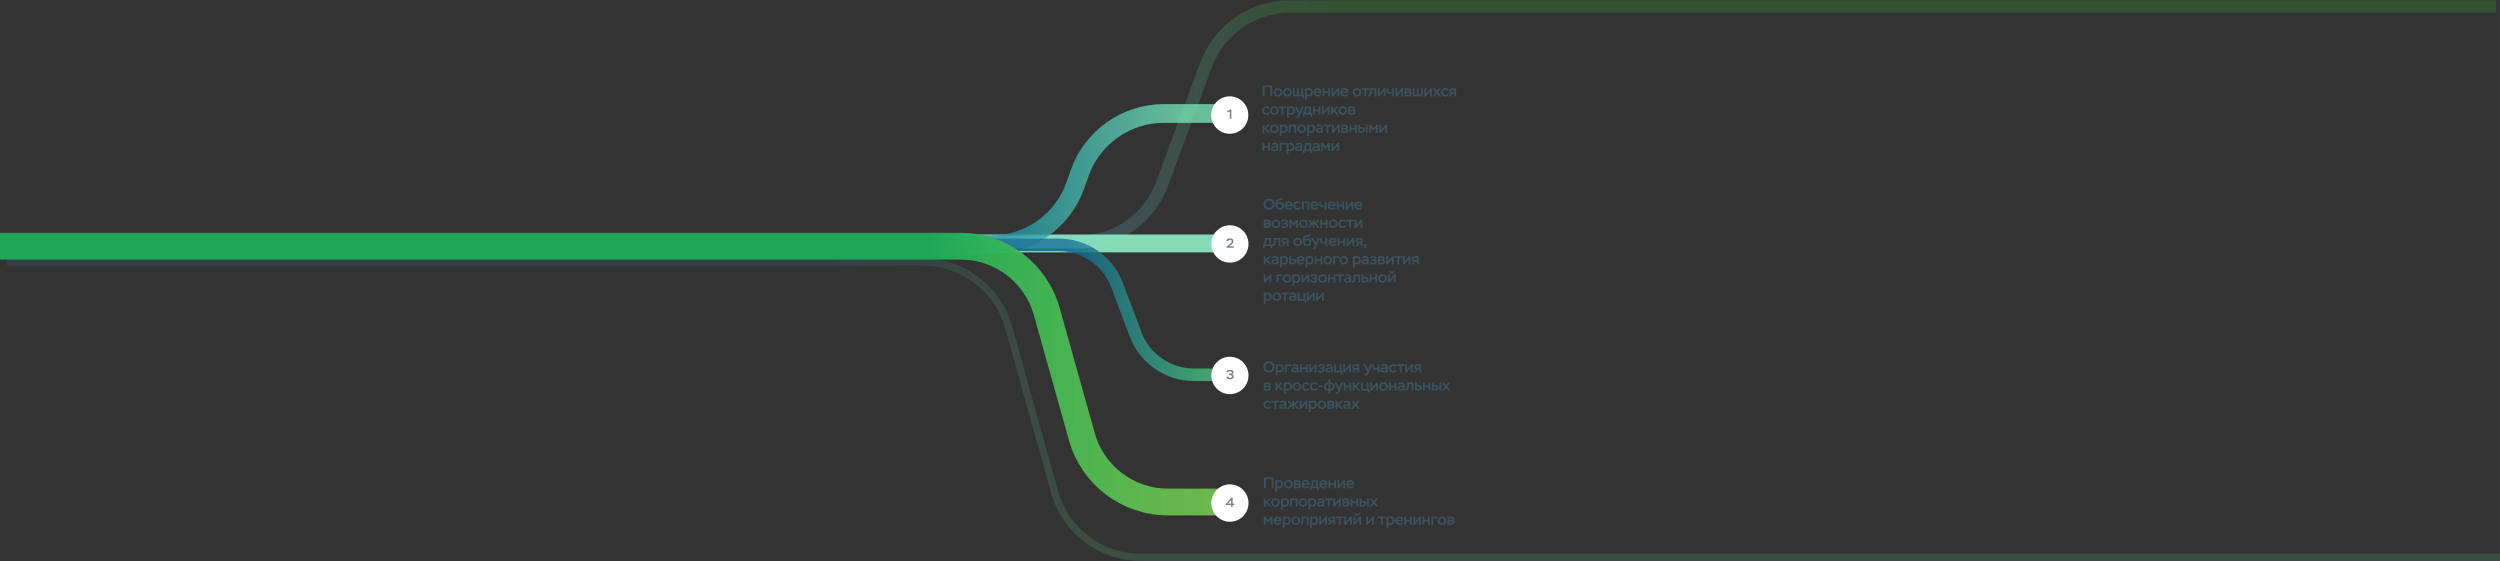 <svg width="1920" height="431" viewBox="0 0 1920 431" fill="none" xmlns="http://www.w3.org/2000/svg">
<rect x="0" y="0" width="1920" height="431" fill="#333333" stroke="none"/>
<path opacity="0.86" d="M941.669 186.964H657.132" stroke="url(#paint0_linear_6026_19819)" stroke-width="13.714"/>
<path opacity="0.86" d="M946.911 87.15H893.848C864.713 87.15 838.758 105.562 829.13 133.06L825.959 142.115C816.331 169.613 790.377 188.025 761.241 188.025H614.628" stroke="url(#paint1_linear_6026_19819)" stroke-width="14.4"/>
<path opacity="0.85" d="M944.969 287.839H917.037C897.044 287.839 879.145 275.447 872.108 256.734L857.969 219.132C850.932 200.418 833.033 188.026 813.041 188.026H720.795" stroke="url(#paint2_linear_6026_19819)" stroke-width="9.6"/>
<path opacity="0.17" d="M1917.02 5H990.61C961.914 5 936.253 22.869 926.298 49.782L892.477 141.218C882.522 168.131 856.861 186 828.165 186H563.273" stroke="url(#paint3_linear_6026_19819)" stroke-width="9.6"/>
<path opacity="0.17" d="M1920 428H875.979C845.202 428 818.196 407.494 809.928 377.849L774.678 251.447C766.411 221.802 739.404 201.296 708.628 201.296H5.469" stroke="url(#paint4_linear_6026_19819)" stroke-width="5.486"/>
<path d="M944.97 385.53L896.932 385.53C866.196 385.53 839.215 365.077 830.911 335.484L803.877 239.135C795.574 209.542 768.592 189.089 737.856 189.089H0" stroke="url(#paint5_linear_6026_19819)" stroke-width="20.571"/>
<path d="M970.338 156.8C970.338 155.588 970.758 154.568 971.586 153.74C972.414 152.912 973.422 152.504 974.634 152.504C975.846 152.504 976.866 152.912 977.694 153.728C978.522 154.544 978.93 155.564 978.93 156.8C978.93 158.024 978.51 159.044 977.682 159.86C976.854 160.688 975.834 161.096 974.634 161.096C973.434 161.096 972.414 160.688 971.586 159.872C970.758 159.056 970.338 158.036 970.338 156.8ZM971.85 156.8C971.85 157.652 972.126 158.348 972.666 158.888C973.206 159.428 973.866 159.704 974.634 159.704C975.426 159.704 976.086 159.428 976.626 158.888C977.154 158.348 977.418 157.652 977.418 156.8C977.418 155.948 977.142 155.252 976.602 154.712C976.05 154.172 975.39 153.896 974.634 153.896C973.866 153.896 973.206 154.16 972.666 154.7C972.126 155.24 971.85 155.948 971.85 156.8ZM985.305 152.084L985.533 153.32C985.185 153.464 984.597 153.56 983.793 153.62C982.977 153.68 982.413 153.776 982.113 153.908C981.405 154.244 981.009 154.94 980.949 155.996C981.393 155.36 982.161 155.036 983.229 155.036C984.069 155.036 984.765 155.288 985.305 155.792C985.845 156.308 986.109 157.016 986.109 157.928C986.109 158.852 985.821 159.62 985.233 160.22C984.645 160.82 983.889 161.12 982.941 161.12C980.889 161.12 979.593 159.764 979.593 157.376C979.593 156.14 979.737 155.156 980.025 154.412C980.313 153.668 980.841 153.104 981.621 152.708C982.041 152.504 982.677 152.372 983.553 152.312C984.417 152.252 985.005 152.18 985.305 152.084ZM981.009 157.604V157.736C981.009 158.336 981.189 158.84 981.549 159.236C981.909 159.644 982.365 159.848 982.929 159.848C984.033 159.848 984.693 159.104 984.693 158.012C984.693 156.968 984.069 156.308 982.965 156.308C982.005 156.308 981.309 156.848 981.009 157.604ZM991.719 159.008L992.559 159.836C991.923 160.688 991.083 161.108 990.027 161.108C989.019 161.108 988.215 160.808 987.603 160.22C986.991 159.632 986.679 158.852 986.679 157.868C986.679 156.92 986.967 156.14 987.531 155.528C988.095 154.916 988.875 154.616 989.883 154.616C990.735 154.616 991.431 154.88 991.983 155.396C992.535 155.924 992.811 156.62 992.811 157.472C992.811 157.676 992.787 157.976 992.739 158.348H988.107C988.215 159.308 988.983 159.836 990.051 159.836C990.759 159.836 991.311 159.56 991.719 159.008ZM989.823 155.852C988.911 155.852 988.299 156.344 988.119 157.16H991.395C991.287 156.308 990.723 155.852 989.823 155.852ZM998.338 158.948L999.31 159.572C998.818 160.544 997.75 161.108 996.634 161.108C995.626 161.108 994.81 160.808 994.198 160.22C993.586 159.632 993.274 158.84 993.274 157.868C993.274 156.932 993.574 156.152 994.186 155.54C994.798 154.928 995.59 154.616 996.562 154.616C997.81 154.616 998.818 155.18 999.238 156.032L998.218 156.704C997.81 156.164 997.282 155.888 996.622 155.888C995.482 155.888 994.69 156.704 994.69 157.868C994.69 158.432 994.882 158.9 995.266 159.272C995.638 159.644 996.142 159.836 996.766 159.836C997.426 159.836 997.942 159.536 998.338 158.948ZM1005.56 161H1004.2V156.032H1001.27V161H999.899V154.76H1005.56V161ZM1011.48 159.008L1012.32 159.836C1011.68 160.688 1010.84 161.108 1009.79 161.108C1008.78 161.108 1007.98 160.808 1007.36 160.22C1006.75 159.632 1006.44 158.852 1006.44 157.868C1006.44 156.92 1006.73 156.14 1007.29 155.528C1007.86 154.916 1008.64 154.616 1009.64 154.616C1010.5 154.616 1011.19 154.88 1011.74 155.396C1012.3 155.924 1012.57 156.62 1012.57 157.472C1012.57 157.676 1012.55 157.976 1012.5 158.348H1007.87C1007.98 159.308 1008.74 159.836 1009.81 159.836C1010.52 159.836 1011.07 159.56 1011.48 159.008ZM1009.58 155.852C1008.67 155.852 1008.06 156.344 1007.88 157.16H1011.16C1011.05 156.308 1010.48 155.852 1009.58 155.852ZM1017.35 154.76H1018.72V161H1017.35V158.552C1016.93 158.936 1016.37 159.128 1015.67 159.128C1014 159.128 1013.16 158.3 1013.16 156.644V154.76H1014.53V156.176C1014.53 157.388 1014.95 157.856 1015.97 157.856C1016.51 157.856 1017.06 157.556 1017.35 157.172V154.76ZM1024.62 159.008L1025.46 159.836C1024.83 160.688 1023.99 161.108 1022.93 161.108C1021.92 161.108 1021.12 160.808 1020.51 160.22C1019.9 159.632 1019.58 158.852 1019.58 157.868C1019.58 156.92 1019.87 156.14 1020.44 155.528C1021 154.916 1021.78 154.616 1022.79 154.616C1023.64 154.616 1024.34 154.88 1024.89 155.396C1025.44 155.924 1025.72 156.62 1025.72 157.472C1025.72 157.676 1025.69 157.976 1025.64 158.348H1021.01C1021.12 159.308 1021.89 159.836 1022.96 159.836C1023.66 159.836 1024.22 159.56 1024.62 159.008ZM1022.73 155.852C1021.82 155.852 1021.2 156.344 1021.02 157.16H1024.3C1024.19 156.308 1023.63 155.852 1022.73 155.852ZM1032.32 161H1030.95V158.468H1027.95V161H1026.58V154.76H1027.95V157.208H1030.95V154.76H1032.32V161ZM1037.98 156.944L1034.67 161H1033.48V154.76H1034.85V158.828L1038.16 154.76H1039.35V161H1037.98V156.944ZM1045.26 159.008L1046.1 159.836C1045.47 160.688 1044.63 161.108 1043.57 161.108C1042.56 161.108 1041.76 160.808 1041.15 160.22C1040.54 159.632 1040.22 158.852 1040.22 157.868C1040.22 156.92 1040.51 156.14 1041.08 155.528C1041.64 154.916 1042.42 154.616 1043.43 154.616C1044.28 154.616 1044.98 154.88 1045.53 155.396C1046.08 155.924 1046.36 156.62 1046.36 157.472C1046.36 157.676 1046.33 157.976 1046.28 158.348H1041.65C1041.76 159.308 1042.53 159.836 1043.6 159.836C1044.3 159.836 1044.86 159.56 1045.26 159.008ZM1043.37 155.852C1042.46 155.852 1041.84 156.344 1041.66 157.16H1044.94C1044.83 156.308 1044.27 155.852 1043.37 155.852ZM973.53 175H970.578V168.76H973.242C975.018 168.76 975.87 169.228 975.87 170.416C975.87 170.92 975.642 171.34 975.174 171.688C975.762 171.916 976.05 172.396 976.05 173.14C976.05 174.352 975.126 175 973.53 175ZM973.434 172.42H971.946V173.764H973.398C974.226 173.764 974.634 173.548 974.634 173.104C974.634 172.624 974.262 172.42 973.434 172.42ZM973.206 169.996H971.946V171.232H973.554C974.154 171.232 974.454 171.016 974.454 170.596C974.454 170.116 974.07 169.996 973.206 169.996ZM976.604 171.868C976.604 170.92 976.916 170.14 977.54 169.528C978.152 168.916 978.956 168.616 979.94 168.616C980.924 168.616 981.728 168.916 982.352 169.528C982.976 170.14 983.288 170.92 983.288 171.868C983.288 172.804 982.976 173.572 982.352 174.184C981.728 174.796 980.924 175.108 979.94 175.108C978.968 175.108 978.176 174.796 977.552 174.184C976.916 173.572 976.604 172.804 976.604 171.868ZM978.02 171.868C978.02 172.432 978.2 172.9 978.56 173.272C978.908 173.644 979.376 173.836 979.94 173.836C981.092 173.836 981.872 173.056 981.872 171.868C981.872 171.28 981.692 170.8 981.32 170.428C980.948 170.068 980.492 169.888 979.94 169.888C978.824 169.888 978.02 170.668 978.02 171.868ZM986.495 175.144C985.163 175.144 984.203 174.64 983.615 173.632L984.647 172.912C985.031 173.572 985.655 173.908 986.507 173.908C987.335 173.908 987.899 173.572 987.899 173.044C987.899 172.624 987.563 172.42 986.903 172.42H985.523V171.232H986.831C987.347 171.232 987.683 170.968 987.683 170.572C987.683 170.08 987.167 169.816 986.495 169.816C985.643 169.816 985.163 170.116 984.731 170.656L983.759 170.008C984.227 169.204 985.175 168.58 986.567 168.58C988.163 168.58 989.099 169.288 989.099 170.38C989.099 170.896 988.895 171.304 988.487 171.628C989.039 171.952 989.315 172.42 989.315 173.032C989.315 173.68 989.051 174.196 988.523 174.568C987.995 174.952 987.323 175.144 986.495 175.144ZM991.52 175H990.152V168.76H991.376L993.56 171.592L995.744 168.76H996.872V175H995.504V171.124L993.572 173.632L991.52 171.088V175ZM997.748 171.868C997.748 170.92 998.06 170.14 998.684 169.528C999.296 168.916 1000.1 168.616 1001.08 168.616C1002.07 168.616 1002.87 168.916 1003.5 169.528C1004.12 170.14 1004.43 170.92 1004.43 171.868C1004.43 172.804 1004.12 173.572 1003.5 174.184C1002.87 174.796 1002.07 175.108 1001.08 175.108C1000.11 175.108 999.32 174.796 998.696 174.184C998.06 173.572 997.748 172.804 997.748 171.868ZM999.164 171.868C999.164 172.432 999.344 172.9 999.704 173.272C1000.05 173.644 1000.52 173.836 1001.08 173.836C1002.24 173.836 1003.02 173.056 1003.02 171.868C1003.02 171.28 1002.84 170.8 1002.46 170.428C1002.09 170.068 1001.64 169.888 1001.08 169.888C999.968 169.888 999.164 170.668 999.164 171.868ZM1004.2 175L1006.8 171.604L1004.23 168.76H1005.93L1008.12 171.196V168.76H1009.48V171.208L1011.72 168.76H1013.37L1010.78 171.592L1013.43 175H1011.76L1009.75 172.36L1009.48 172.636V175H1008.12V172.648L1007.83 172.348L1005.84 175H1004.2ZM1019.62 175H1018.25V172.468H1015.25V175H1013.89V168.76H1015.25V171.208H1018.25V168.76H1019.62V175ZM1020.5 171.868C1020.5 170.92 1020.81 170.14 1021.43 169.528C1022.05 168.916 1022.85 168.616 1023.83 168.616C1024.82 168.616 1025.62 168.916 1026.25 169.528C1026.87 170.14 1027.18 170.92 1027.18 171.868C1027.18 172.804 1026.87 173.572 1026.25 174.184C1025.62 174.796 1024.82 175.108 1023.83 175.108C1022.86 175.108 1022.07 174.796 1021.45 174.184C1020.81 173.572 1020.5 172.804 1020.5 171.868ZM1021.91 171.868C1021.91 172.432 1022.09 172.9 1022.45 173.272C1022.8 173.644 1023.27 173.836 1023.83 173.836C1024.99 173.836 1025.77 173.056 1025.77 171.868C1025.77 171.28 1025.59 170.8 1025.21 170.428C1024.84 170.068 1024.39 169.888 1023.83 169.888C1022.72 169.888 1021.91 170.668 1021.91 171.868ZM1032.82 172.948L1033.8 173.572C1033.3 174.544 1032.24 175.108 1031.12 175.108C1030.11 175.108 1029.3 174.808 1028.68 174.22C1028.07 173.632 1027.76 172.84 1027.76 171.868C1027.76 170.932 1028.06 170.152 1028.67 169.54C1029.28 168.928 1030.08 168.616 1031.05 168.616C1032.3 168.616 1033.3 169.18 1033.72 170.032L1032.7 170.704C1032.3 170.164 1031.77 169.888 1031.11 169.888C1029.97 169.888 1029.18 170.704 1029.18 171.868C1029.18 172.432 1029.37 172.9 1029.75 173.272C1030.12 173.644 1030.63 173.836 1031.25 173.836C1031.91 173.836 1032.43 173.536 1032.82 172.948ZM1036.13 170.032H1033.88V168.76H1039.76V170.032H1037.5V175H1036.13V170.032ZM1044.81 170.944L1041.5 175H1040.31V168.76H1041.68V172.828L1044.99 168.76H1046.18V175H1044.81V170.944ZM971.274 190.428H970.002V187.728H970.722C971.19 186.9 971.43 185.604 971.43 183.84V182.76H976.206V187.728H977.082V190.428H975.81V189H971.274V190.428ZM974.838 184.032H972.726V184.548C972.726 185.868 972.534 186.924 972.138 187.728H974.838V184.032ZM983.33 189H981.962V184.032H979.754V185.004C979.754 188.328 978.674 189.168 977.126 189.048L977.018 187.776C977.666 187.848 978.41 187.428 978.41 184.536V182.76H983.33V189ZM987.111 182.76H989.679V189H988.311V186.948H987.147L985.563 189H983.967L985.767 186.72C984.891 186.516 984.339 185.784 984.339 184.824C984.339 183.612 985.191 182.76 987.111 182.76ZM985.755 184.872C985.755 185.352 986.187 185.676 986.955 185.676H988.311V184.032H986.991C986.163 184.032 985.755 184.308 985.755 184.872ZM993.26 185.868C993.26 184.92 993.572 184.14 994.196 183.528C994.808 182.916 995.612 182.616 996.596 182.616C997.58 182.616 998.384 182.916 999.008 183.528C999.632 184.14 999.944 184.92 999.944 185.868C999.944 186.804 999.632 187.572 999.008 188.184C998.384 188.796 997.58 189.108 996.596 189.108C995.624 189.108 994.832 188.796 994.208 188.184C993.572 187.572 993.26 186.804 993.26 185.868ZM994.676 185.868C994.676 186.432 994.856 186.9 995.216 187.272C995.564 187.644 996.032 187.836 996.596 187.836C997.748 187.836 998.528 187.056 998.528 185.868C998.528 185.28 998.348 184.8 997.976 184.428C997.604 184.068 997.148 183.888 996.596 183.888C995.48 183.888 994.676 184.668 994.676 185.868ZM1006.27 180.084L1006.5 181.32C1006.15 181.464 1005.56 181.56 1004.76 181.62C1003.94 181.68 1003.38 181.776 1003.08 181.908C1002.37 182.244 1001.97 182.94 1001.91 183.996C1002.36 183.36 1003.13 183.036 1004.19 183.036C1005.03 183.036 1005.73 183.288 1006.27 183.792C1006.81 184.308 1007.07 185.016 1007.07 185.928C1007.07 186.852 1006.79 187.62 1006.2 188.22C1005.61 188.82 1004.85 189.12 1003.91 189.12C1001.85 189.12 1000.56 187.764 1000.56 185.376C1000.56 184.14 1000.7 183.156 1000.99 182.412C1001.28 181.668 1001.81 181.104 1002.59 180.708C1003.01 180.504 1003.64 180.372 1004.52 180.312C1005.38 180.252 1005.97 180.18 1006.27 180.084ZM1001.97 185.604V185.736C1001.97 186.336 1002.15 186.84 1002.51 187.236C1002.87 187.644 1003.33 187.848 1003.89 187.848C1005 187.848 1005.66 187.104 1005.66 186.012C1005.66 184.968 1005.03 184.308 1003.93 184.308C1002.97 184.308 1002.27 184.848 1001.97 185.604ZM1007.94 191.328L1008.48 190.164C1008.56 190.212 1008.65 190.236 1008.75 190.236C1009.13 190.236 1009.46 189.888 1009.74 189.192L1009.95 188.628L1006.88 182.76H1008.47L1010.61 186.972L1012.27 182.76H1013.73L1011.29 188.82C1010.87 189.84 1010.48 190.536 1010.12 190.932C1009.75 191.316 1009.32 191.508 1008.8 191.508C1008.47 191.508 1008.18 191.448 1007.94 191.328ZM1018.04 182.76H1019.41V189H1018.04V186.552C1017.62 186.936 1017.06 187.128 1016.36 187.128C1014.69 187.128 1013.85 186.3 1013.85 184.644V182.76H1015.22V184.176C1015.22 185.388 1015.64 185.856 1016.66 185.856C1017.2 185.856 1017.75 185.556 1018.04 185.172V182.76ZM1025.31 187.008L1026.15 187.836C1025.52 188.688 1024.68 189.108 1023.62 189.108C1022.61 189.108 1021.81 188.808 1021.2 188.22C1020.58 187.632 1020.27 186.852 1020.27 185.868C1020.27 184.92 1020.56 184.14 1021.12 183.528C1021.69 182.916 1022.47 182.616 1023.48 182.616C1024.33 182.616 1025.02 182.88 1025.58 183.396C1026.13 183.924 1026.4 184.62 1026.4 185.472C1026.4 185.676 1026.38 185.976 1026.33 186.348H1021.7C1021.81 187.308 1022.58 187.836 1023.64 187.836C1024.35 187.836 1024.9 187.56 1025.31 187.008ZM1023.42 183.852C1022.5 183.852 1021.89 184.344 1021.71 185.16H1024.99C1024.88 184.308 1024.32 183.852 1023.42 183.852ZM1033.01 189H1031.64V186.468H1028.64V189H1027.27V182.76H1028.64V185.208H1031.64V182.76H1033.01V189ZM1038.67 184.944L1035.36 189H1034.17V182.76H1035.54V186.828L1038.85 182.76H1040.04V189H1038.67V184.944ZM1043.83 182.76H1046.4V189H1045.03V186.948H1043.86L1042.28 189H1040.68L1042.48 186.72C1041.61 186.516 1041.06 185.784 1041.06 184.824C1041.06 183.612 1041.91 182.76 1043.83 182.76ZM1042.47 184.872C1042.47 185.352 1042.9 185.676 1043.67 185.676H1045.03V184.032H1043.71C1042.88 184.032 1042.47 184.308 1042.47 184.872ZM1048.34 189C1047.81 189.06 1047.46 188.592 1047.46 188.172C1047.46 187.68 1047.84 187.248 1048.42 187.248C1049.13 187.248 1049.42 187.836 1049.42 188.568C1049.42 189.096 1049.23 189.564 1048.86 189.96C1048.48 190.356 1048.06 190.608 1047.6 190.704L1047.26 189.912C1047.46 189.876 1047.69 189.756 1047.94 189.564C1048.18 189.36 1048.32 189.18 1048.34 189ZM971.946 203H970.578V196.76H971.946V199.292L974.646 196.76H976.434L973.398 199.58L976.542 203H974.79L972.402 200.432L971.946 200.876V203ZM977.494 198.548L976.822 197.54C977.41 196.964 978.418 196.616 979.438 196.616C981.07 196.616 981.994 197.552 981.994 199.184V203H980.626V202.316C980.17 202.82 979.522 203.072 978.694 203.072C977.314 203.072 976.426 202.304 976.426 201.104C976.426 199.772 977.578 199.124 979.342 199.124C979.858 199.124 980.29 199.184 980.626 199.292C980.638 198.344 980.254 197.888 979.282 197.888C978.67 197.888 978.07 198.104 977.494 198.548ZM978.994 201.884C979.702 201.884 980.254 201.596 980.626 201.032V200.432C980.29 200.324 979.906 200.264 979.486 200.264C978.394 200.264 977.842 200.54 977.842 201.092C977.842 201.584 978.286 201.884 978.994 201.884ZM984.48 205.4H983.112V196.76H984.48V197.324C984.852 196.856 985.536 196.616 986.208 196.616C987.132 196.616 987.876 196.904 988.416 197.492C988.956 198.08 989.232 198.836 989.232 199.772C989.232 200.744 988.944 201.536 988.368 202.16C987.792 202.796 987.036 203.108 986.112 203.108C985.308 203.108 984.756 202.94 984.48 202.592V205.4ZM986.064 197.888C985.308 197.888 984.756 198.32 984.48 198.908V201.068C984.78 201.584 985.272 201.836 985.956 201.836C987.072 201.836 987.816 201.044 987.816 199.88C987.816 198.632 987.156 197.888 986.064 197.888ZM992.697 203H990.093V196.76H991.461V198.572H992.781C994.653 198.572 995.421 199.46 995.421 200.768C995.421 202.052 994.581 203 992.697 203ZM992.661 199.844H991.461V201.728H992.649C993.609 201.728 994.005 201.416 994.005 200.78C994.005 200.156 993.561 199.844 992.661 199.844ZM1000.81 201.008L1001.65 201.836C1001.01 202.688 1000.17 203.108 999.115 203.108C998.107 203.108 997.303 202.808 996.691 202.22C996.079 201.632 995.767 200.852 995.767 199.868C995.767 198.92 996.055 198.14 996.619 197.528C997.183 196.916 997.963 196.616 998.971 196.616C999.823 196.616 1000.52 196.88 1001.07 197.396C1001.62 197.924 1001.9 198.62 1001.9 199.472C1001.9 199.676 1001.88 199.976 1001.83 200.348H997.195C997.303 201.308 998.071 201.836 999.139 201.836C999.847 201.836 1000.4 201.56 1000.81 201.008ZM998.911 197.852C997.999 197.852 997.387 198.344 997.207 199.16H1000.48C1000.38 198.308 999.811 197.852 998.911 197.852ZM1004.14 205.4H1002.77V196.76H1004.14V197.324C1004.51 196.856 1005.19 196.616 1005.86 196.616C1006.79 196.616 1007.53 196.904 1008.07 197.492C1008.61 198.08 1008.89 198.836 1008.89 199.772C1008.89 200.744 1008.6 201.536 1008.02 202.16C1007.45 202.796 1006.69 203.108 1005.77 203.108C1004.96 203.108 1004.41 202.94 1004.14 202.592V205.4ZM1005.72 197.888C1004.96 197.888 1004.41 198.32 1004.14 198.908V201.068C1004.44 201.584 1004.93 201.836 1005.61 201.836C1006.73 201.836 1007.47 201.044 1007.47 199.88C1007.47 198.632 1006.81 197.888 1005.72 197.888ZM1015.49 203H1014.12V200.468H1011.12V203H1009.75V196.76H1011.12V199.208H1014.12V196.76H1015.49V203ZM1016.36 199.868C1016.36 198.92 1016.67 198.14 1017.3 197.528C1017.91 196.916 1018.71 196.616 1019.7 196.616C1020.68 196.616 1021.48 196.916 1022.11 197.528C1022.73 198.14 1023.04 198.92 1023.04 199.868C1023.04 200.804 1022.73 201.572 1022.11 202.184C1021.48 202.796 1020.68 203.108 1019.7 203.108C1018.72 203.108 1017.93 202.796 1017.31 202.184C1016.67 201.572 1016.36 200.804 1016.36 199.868ZM1017.78 199.868C1017.78 200.432 1017.96 200.9 1018.32 201.272C1018.66 201.644 1019.13 201.836 1019.7 201.836C1020.85 201.836 1021.63 201.056 1021.63 199.868C1021.63 199.28 1021.45 198.8 1021.08 198.428C1020.7 198.068 1020.25 197.888 1019.7 197.888C1018.58 197.888 1017.78 198.668 1017.78 199.868ZM1025.28 203H1023.91V196.76H1028.62V198.032H1025.28V203ZM1028.67 199.868C1028.67 198.92 1028.98 198.14 1029.61 197.528C1030.22 196.916 1031.02 196.616 1032.01 196.616C1032.99 196.616 1033.8 196.916 1034.42 197.528C1035.04 198.14 1035.36 198.92 1035.36 199.868C1035.36 200.804 1035.04 201.572 1034.42 202.184C1033.8 202.796 1032.99 203.108 1032.01 203.108C1031.04 203.108 1030.24 202.796 1029.62 202.184C1028.98 201.572 1028.67 200.804 1028.67 199.868ZM1030.09 199.868C1030.09 200.432 1030.27 200.9 1030.63 201.272C1030.98 201.644 1031.44 201.836 1032.01 201.836C1033.16 201.836 1033.94 201.056 1033.94 199.868C1033.94 199.28 1033.76 198.8 1033.39 198.428C1033.02 198.068 1032.56 197.888 1032.01 197.888C1030.89 197.888 1030.09 198.668 1030.09 199.868ZM1040.31 205.4H1038.94V196.76H1040.31V197.324C1040.68 196.856 1041.36 196.616 1042.03 196.616C1042.96 196.616 1043.7 196.904 1044.24 197.492C1044.78 198.08 1045.06 198.836 1045.06 199.772C1045.06 200.744 1044.77 201.536 1044.19 202.16C1043.62 202.796 1042.86 203.108 1041.94 203.108C1041.13 203.108 1040.58 202.94 1040.31 202.592V205.4ZM1041.89 197.888C1041.13 197.888 1040.58 198.32 1040.31 198.908V201.068C1040.61 201.584 1041.1 201.836 1041.78 201.836C1042.9 201.836 1043.64 201.044 1043.64 199.88C1043.64 198.632 1042.98 197.888 1041.89 197.888ZM1046.59 198.548L1045.92 197.54C1046.51 196.964 1047.52 196.616 1048.54 196.616C1050.17 196.616 1051.09 197.552 1051.09 199.184V203H1049.72V202.316C1049.27 202.82 1048.62 203.072 1047.79 203.072C1046.41 203.072 1045.52 202.304 1045.52 201.104C1045.52 199.772 1046.68 199.124 1048.44 199.124C1048.96 199.124 1049.39 199.184 1049.72 199.292C1049.74 198.344 1049.35 197.888 1048.38 197.888C1047.77 197.888 1047.17 198.104 1046.59 198.548ZM1048.09 201.884C1048.8 201.884 1049.35 201.596 1049.72 201.032V200.432C1049.39 200.324 1049 200.264 1048.58 200.264C1047.49 200.264 1046.94 200.54 1046.94 201.092C1046.94 201.584 1047.38 201.884 1048.09 201.884ZM1054.55 203.144C1053.22 203.144 1052.26 202.64 1051.67 201.632L1052.7 200.912C1053.09 201.572 1053.71 201.908 1054.56 201.908C1055.39 201.908 1055.95 201.572 1055.95 201.044C1055.95 200.624 1055.62 200.42 1054.96 200.42H1053.58V199.232H1054.89C1055.4 199.232 1055.74 198.968 1055.74 198.572C1055.74 198.08 1055.22 197.816 1054.55 197.816C1053.7 197.816 1053.22 198.116 1052.79 198.656L1051.81 198.008C1052.28 197.204 1053.23 196.58 1054.62 196.58C1056.22 196.58 1057.15 197.288 1057.15 198.38C1057.15 198.896 1056.95 199.304 1056.54 199.628C1057.09 199.952 1057.37 200.42 1057.37 201.032C1057.37 201.68 1057.11 202.196 1056.58 202.568C1056.05 202.952 1055.38 203.144 1054.55 203.144ZM1061.16 203H1058.21V196.76H1060.87C1062.65 196.76 1063.5 197.228 1063.5 198.416C1063.5 198.92 1063.27 199.34 1062.8 199.688C1063.39 199.916 1063.68 200.396 1063.68 201.14C1063.68 202.352 1062.75 203 1061.16 203ZM1061.06 200.42H1059.57V201.764H1061.03C1061.85 201.764 1062.26 201.548 1062.26 201.104C1062.26 200.624 1061.89 200.42 1061.06 200.42ZM1060.83 197.996H1059.57V199.232H1061.18C1061.78 199.232 1062.08 199.016 1062.08 198.596C1062.08 198.116 1061.7 197.996 1060.83 197.996ZM1069.02 198.944L1065.71 203H1064.52V196.76H1065.89V200.828L1069.2 196.76H1070.39V203H1069.02V198.944ZM1073.21 198.032H1070.95V196.76H1076.83V198.032H1074.57V203H1073.21V198.032ZM1081.88 198.944L1078.57 203H1077.38V196.76H1078.75V200.828L1082.06 196.76H1083.25V203H1081.88V198.944ZM1087.04 196.76H1089.61V203H1088.24V200.948H1087.07L1085.49 203H1083.89L1085.69 200.72C1084.82 200.516 1084.27 199.784 1084.27 198.824C1084.27 197.612 1085.12 196.76 1087.04 196.76ZM1085.68 198.872C1085.68 199.352 1086.11 199.676 1086.88 199.676H1088.24V198.032H1086.92C1086.09 198.032 1085.68 198.308 1085.68 198.872ZM975.078 212.944L971.766 217H970.578V210.76H971.946V214.828L975.258 210.76H976.446V217H975.078V212.944ZM981.691 217H980.323V210.76H985.027V212.032H981.691V217ZM985.083 213.868C985.083 212.92 985.395 212.14 986.019 211.528C986.631 210.916 987.435 210.616 988.419 210.616C989.403 210.616 990.207 210.916 990.831 211.528C991.455 212.14 991.767 212.92 991.767 213.868C991.767 214.804 991.455 215.572 990.831 216.184C990.207 216.796 989.403 217.108 988.419 217.108C987.447 217.108 986.655 216.796 986.031 216.184C985.395 215.572 985.083 214.804 985.083 213.868ZM986.499 213.868C986.499 214.432 986.679 214.9 987.039 215.272C987.387 215.644 987.855 215.836 988.419 215.836C989.571 215.836 990.351 215.056 990.351 213.868C990.351 213.28 990.171 212.8 989.799 212.428C989.427 212.068 988.971 211.888 988.419 211.888C987.303 211.888 986.499 212.668 986.499 213.868ZM994.002 219.4H992.634V210.76H994.002V211.324C994.374 210.856 995.058 210.616 995.73 210.616C996.654 210.616 997.398 210.904 997.938 211.492C998.478 212.08 998.754 212.836 998.754 213.772C998.754 214.744 998.466 215.536 997.89 216.16C997.314 216.796 996.558 217.108 995.634 217.108C994.83 217.108 994.278 216.94 994.002 216.592V219.4ZM995.586 211.888C994.83 211.888 994.278 212.32 994.002 212.908V215.068C994.302 215.584 994.794 215.836 995.478 215.836C996.594 215.836 997.338 215.044 997.338 213.88C997.338 212.632 996.678 211.888 995.586 211.888ZM1004.12 212.944L1000.8 217H999.615V210.76H1000.98V214.828L1004.3 210.76H1005.48V217H1004.12V212.944ZM1008.98 217.144C1007.65 217.144 1006.69 216.64 1006.1 215.632L1007.14 214.912C1007.52 215.572 1008.14 215.908 1009 215.908C1009.82 215.908 1010.39 215.572 1010.39 215.044C1010.39 214.624 1010.05 214.42 1009.39 214.42H1008.01V213.232H1009.32C1009.84 213.232 1010.17 212.968 1010.17 212.572C1010.17 212.08 1009.66 211.816 1008.98 211.816C1008.13 211.816 1007.65 212.116 1007.22 212.656L1006.25 212.008C1006.72 211.204 1007.66 210.58 1009.06 210.58C1010.65 210.58 1011.59 211.288 1011.59 212.38C1011.59 212.896 1011.38 213.304 1010.98 213.628C1011.53 213.952 1011.8 214.42 1011.8 215.032C1011.8 215.68 1011.54 216.196 1011.01 216.568C1010.48 216.952 1009.81 217.144 1008.98 217.144ZM1012.35 213.868C1012.35 212.92 1012.66 212.14 1013.29 211.528C1013.9 210.916 1014.7 210.616 1015.69 210.616C1016.67 210.616 1017.48 210.916 1018.1 211.528C1018.72 212.14 1019.04 212.92 1019.04 213.868C1019.04 214.804 1018.72 215.572 1018.1 216.184C1017.48 216.796 1016.67 217.108 1015.69 217.108C1014.72 217.108 1013.92 216.796 1013.3 216.184C1012.66 215.572 1012.35 214.804 1012.35 213.868ZM1013.77 213.868C1013.77 214.432 1013.95 214.9 1014.31 215.272C1014.66 215.644 1015.12 215.836 1015.69 215.836C1016.84 215.836 1017.62 215.056 1017.62 213.868C1017.62 213.28 1017.44 212.8 1017.07 212.428C1016.7 212.068 1016.24 211.888 1015.69 211.888C1014.57 211.888 1013.77 212.668 1013.77 213.868ZM1025.64 217H1024.27V214.468H1021.27V217H1019.9V210.76H1021.27V213.208H1024.27V210.76H1025.64V217ZM1028.46 212.032H1026.2V210.76H1032.08V212.032H1029.83V217H1028.46V212.032ZM1033.31 212.548L1032.64 211.54C1033.22 210.964 1034.23 210.616 1035.25 210.616C1036.88 210.616 1037.81 211.552 1037.81 213.184V217H1036.44V216.316C1035.98 216.82 1035.34 217.072 1034.51 217.072C1033.13 217.072 1032.24 216.304 1032.24 215.104C1032.24 213.772 1033.39 213.124 1035.16 213.124C1035.67 213.124 1036.1 213.184 1036.44 213.292C1036.45 212.344 1036.07 211.888 1035.1 211.888C1034.48 211.888 1033.88 212.104 1033.31 212.548ZM1034.81 215.884C1035.52 215.884 1036.07 215.596 1036.44 215.032V214.432C1036.1 214.324 1035.72 214.264 1035.3 214.264C1034.21 214.264 1033.66 214.54 1033.66 215.092C1033.66 215.584 1034.1 215.884 1034.81 215.884ZM1044.61 217H1043.25V212.032H1041.04V213.004C1041.04 216.328 1039.96 217.168 1038.41 217.048L1038.3 215.776C1038.95 215.848 1039.69 215.428 1039.69 212.536V210.76H1044.61V217ZM1048.37 217H1045.77V210.76H1047.14V212.572H1048.46C1050.33 212.572 1051.1 213.46 1051.1 214.768C1051.1 216.052 1050.26 217 1048.37 217ZM1048.34 213.844H1047.14V215.728H1048.32C1049.28 215.728 1049.68 215.416 1049.68 214.78C1049.68 214.156 1049.24 213.844 1048.34 213.844ZM1057.58 217H1056.21V214.468H1053.21V217H1051.85V210.76H1053.21V213.208H1056.21V210.76H1057.58V217ZM1058.46 213.868C1058.46 212.92 1058.77 212.14 1059.39 211.528C1060.01 210.916 1060.81 210.616 1061.79 210.616C1062.78 210.616 1063.58 210.916 1064.21 211.528C1064.83 212.14 1065.14 212.92 1065.14 213.868C1065.14 214.804 1064.83 215.572 1064.21 216.184C1063.58 216.796 1062.78 217.108 1061.79 217.108C1060.82 217.108 1060.03 216.796 1059.41 216.184C1058.77 215.572 1058.46 214.804 1058.46 213.868ZM1059.87 213.868C1059.87 214.432 1060.05 214.9 1060.41 215.272C1060.76 215.644 1061.23 215.836 1061.79 215.836C1062.95 215.836 1063.73 215.056 1063.73 213.868C1063.73 213.28 1063.55 212.8 1063.17 212.428C1062.8 212.068 1062.35 211.888 1061.79 211.888C1060.68 211.888 1059.87 212.668 1059.87 213.868ZM1070.51 212.944L1067.2 217H1066.01V210.76H1067.38V214.828L1070.69 210.76H1071.88V217H1070.51V212.944ZM1066.96 208.108H1068.22C1068.23 208.6 1068.54 208.924 1069.08 208.924C1069.61 208.924 1069.9 208.6 1069.9 208.108H1071.14C1071.13 208.696 1070.94 209.152 1070.54 209.476C1070.15 209.812 1069.66 209.98 1069.08 209.98C1067.84 209.98 1066.97 209.308 1066.96 208.108ZM971.946 233.4H970.578V224.76H971.946V225.324C972.318 224.856 973.002 224.616 973.674 224.616C974.598 224.616 975.342 224.904 975.882 225.492C976.422 226.08 976.698 226.836 976.698 227.772C976.698 228.744 976.41 229.536 975.834 230.16C975.258 230.796 974.502 231.108 973.578 231.108C972.774 231.108 972.222 230.94 971.946 230.592V233.4ZM973.53 225.888C972.774 225.888 972.222 226.32 971.946 226.908V229.068C972.246 229.584 972.738 229.836 973.422 229.836C974.538 229.836 975.282 229.044 975.282 227.88C975.282 226.632 974.622 225.888 973.53 225.888ZM977.272 227.868C977.272 226.92 977.584 226.14 978.208 225.528C978.82 224.916 979.624 224.616 980.608 224.616C981.592 224.616 982.396 224.916 983.02 225.528C983.644 226.14 983.956 226.92 983.956 227.868C983.956 228.804 983.644 229.572 983.02 230.184C982.396 230.796 981.592 231.108 980.608 231.108C979.636 231.108 978.844 230.796 978.22 230.184C977.584 229.572 977.272 228.804 977.272 227.868ZM978.688 227.868C978.688 228.432 978.868 228.9 979.228 229.272C979.576 229.644 980.044 229.836 980.608 229.836C981.76 229.836 982.54 229.056 982.54 227.868C982.54 227.28 982.36 226.8 981.988 226.428C981.616 226.068 981.16 225.888 980.608 225.888C979.492 225.888 978.688 226.668 978.688 227.868ZM986.221 226.032H983.965V224.76H989.845V226.032H987.589V231H986.221V226.032ZM991.07 226.548L990.398 225.54C990.986 224.964 991.994 224.616 993.014 224.616C994.646 224.616 995.57 225.552 995.57 227.184V231H994.202V230.316C993.746 230.82 993.098 231.072 992.27 231.072C990.89 231.072 990.002 230.304 990.002 229.104C990.002 227.772 991.154 227.124 992.918 227.124C993.434 227.124 993.866 227.184 994.202 227.292C994.214 226.344 993.83 225.888 992.858 225.888C992.246 225.888 991.646 226.104 991.07 226.548ZM992.57 229.884C993.278 229.884 993.83 229.596 994.202 229.032V228.432C993.866 228.324 993.482 228.264 993.062 228.264C991.97 228.264 991.418 228.54 991.418 229.092C991.418 229.584 991.862 229.884 992.57 229.884ZM1001.88 231H996.688V224.76H998.056V229.728H1000.95V224.76H1002.32V229.728H1003.16V232.428H1001.88V231ZM1008.24 226.944L1004.93 231H1003.74V224.76H1005.11V228.828L1008.42 224.76H1009.61V231H1008.24V226.944ZM1015.27 226.944L1011.96 231H1010.77V224.76H1012.14V228.828L1015.45 224.76H1016.64V231H1015.27V226.944Z" fill="#3C525E"/>
<path d="M970.338 281.8C970.338 280.588 970.758 279.568 971.586 278.74C972.414 277.912 973.422 277.504 974.634 277.504C975.846 277.504 976.866 277.912 977.694 278.728C978.522 279.544 978.93 280.564 978.93 281.8C978.93 283.024 978.51 284.044 977.682 284.86C976.854 285.688 975.834 286.096 974.634 286.096C973.434 286.096 972.414 285.688 971.586 284.872C970.758 284.056 970.338 283.036 970.338 281.8ZM971.85 281.8C971.85 282.652 972.126 283.348 972.666 283.888C973.206 284.428 973.866 284.704 974.634 284.704C975.426 284.704 976.086 284.428 976.626 283.888C977.154 283.348 977.418 282.652 977.418 281.8C977.418 280.948 977.142 280.252 976.602 279.712C976.05 279.172 975.39 278.896 974.634 278.896C973.866 278.896 973.206 279.16 972.666 279.7C972.126 280.24 971.85 280.948 971.85 281.8ZM981.213 288.4H979.845V279.76H981.213V280.324C981.585 279.856 982.269 279.616 982.941 279.616C983.865 279.616 984.609 279.904 985.149 280.492C985.689 281.08 985.965 281.836 985.965 282.772C985.965 283.744 985.677 284.536 985.101 285.16C984.525 285.796 983.769 286.108 982.845 286.108C982.041 286.108 981.489 285.94 981.213 285.592V288.4ZM982.797 280.888C982.041 280.888 981.489 281.32 981.213 281.908V284.068C981.513 284.584 982.005 284.836 982.689 284.836C983.805 284.836 984.549 284.044 984.549 282.88C984.549 281.632 983.889 280.888 982.797 280.888ZM988.195 286H986.827V279.76H991.531V281.032H988.195V286ZM992.769 281.548L992.097 280.54C992.685 279.964 993.693 279.616 994.713 279.616C996.345 279.616 997.269 280.552 997.269 282.184V286H995.901V285.316C995.445 285.82 994.797 286.072 993.969 286.072C992.589 286.072 991.701 285.304 991.701 284.104C991.701 282.772 992.853 282.124 994.617 282.124C995.133 282.124 995.565 282.184 995.901 282.292C995.913 281.344 995.529 280.888 994.557 280.888C993.945 280.888 993.345 281.104 992.769 281.548ZM994.269 284.884C994.977 284.884 995.529 284.596 995.901 284.032V283.432C995.565 283.324 995.181 283.264 994.761 283.264C993.669 283.264 993.117 283.54 993.117 284.092C993.117 284.584 993.561 284.884 994.269 284.884ZM1004.12 286H1002.76V283.468H999.755V286H998.387V279.76H999.755V282.208H1002.76V279.76H1004.12V286ZM1009.79 281.944L1006.47 286H1005.29V279.76H1006.65V283.828L1009.97 279.76H1011.15V286H1009.79V281.944ZM1014.66 286.144C1013.32 286.144 1012.36 285.64 1011.78 284.632L1012.81 283.912C1013.19 284.572 1013.82 284.908 1014.67 284.908C1015.5 284.908 1016.06 284.572 1016.06 284.044C1016.06 283.624 1015.72 283.42 1015.06 283.42H1013.68V282.232H1014.99C1015.51 282.232 1015.84 281.968 1015.84 281.572C1015.84 281.08 1015.33 280.816 1014.66 280.816C1013.8 280.816 1013.32 281.116 1012.89 281.656L1011.92 281.008C1012.39 280.204 1013.34 279.58 1014.73 279.58C1016.32 279.58 1017.26 280.288 1017.26 281.38C1017.26 281.896 1017.06 282.304 1016.65 282.628C1017.2 282.952 1017.48 283.42 1017.48 284.032C1017.48 284.68 1017.21 285.196 1016.68 285.568C1016.16 285.952 1015.48 286.144 1014.66 286.144ZM1018.98 281.548L1018.31 280.54C1018.9 279.964 1019.91 279.616 1020.93 279.616C1022.56 279.616 1023.48 280.552 1023.48 282.184V286H1022.12V285.316C1021.66 285.82 1021.01 286.072 1020.18 286.072C1018.8 286.072 1017.92 285.304 1017.92 284.104C1017.92 282.772 1019.07 282.124 1020.83 282.124C1021.35 282.124 1021.78 282.184 1022.12 282.292C1022.13 281.344 1021.74 280.888 1020.77 280.888C1020.16 280.888 1019.56 281.104 1018.98 281.548ZM1020.48 284.884C1021.19 284.884 1021.74 284.596 1022.12 284.032V283.432C1021.78 283.324 1021.4 283.264 1020.98 283.264C1019.88 283.264 1019.33 283.54 1019.33 284.092C1019.33 284.584 1019.78 284.884 1020.48 284.884ZM1029.8 286H1024.6V279.76H1025.97V284.728H1028.86V279.76H1030.23V284.728H1031.07V287.428H1029.8V286ZM1036.15 281.944L1032.84 286H1031.65V279.76H1033.02V283.828L1036.33 279.76H1037.52V286H1036.15V281.944ZM1041.31 279.76H1043.88V286H1042.51V283.948H1041.35L1039.76 286H1038.17L1039.97 283.72C1039.09 283.516 1038.54 282.784 1038.54 281.824C1038.54 280.612 1039.39 279.76 1041.31 279.76ZM1039.96 281.872C1039.96 282.352 1040.39 282.676 1041.16 282.676H1042.51V281.032H1041.19C1040.36 281.032 1039.96 281.308 1039.96 281.872ZM1048.01 288.328L1048.55 287.164C1048.64 287.212 1048.72 287.236 1048.83 287.236C1049.2 287.236 1049.54 286.888 1049.81 286.192L1050.03 285.628L1046.96 279.76H1048.54L1050.69 283.972L1052.34 279.76H1053.81L1051.36 285.82C1050.94 286.84 1050.56 287.536 1050.2 287.932C1049.82 288.316 1049.39 288.508 1048.88 288.508C1048.54 288.508 1048.25 288.448 1048.01 288.328ZM1058.11 279.76H1059.48V286H1058.11V283.552C1057.69 283.936 1057.13 284.128 1056.43 284.128C1054.77 284.128 1053.93 283.3 1053.93 281.644V279.76H1055.29V281.176C1055.29 282.388 1055.71 282.856 1056.73 282.856C1057.27 282.856 1057.83 282.556 1058.11 282.172V279.76ZM1061.3 281.548L1060.63 280.54C1061.22 279.964 1062.23 279.616 1063.25 279.616C1064.88 279.616 1065.8 280.552 1065.8 282.184V286H1064.44V285.316C1063.98 285.82 1063.33 286.072 1062.5 286.072C1061.12 286.072 1060.24 285.304 1060.24 284.104C1060.24 282.772 1061.39 282.124 1063.15 282.124C1063.67 282.124 1064.1 282.184 1064.44 282.292C1064.45 281.344 1064.06 280.888 1063.09 280.888C1062.48 280.888 1061.88 281.104 1061.3 281.548ZM1062.8 284.884C1063.51 284.884 1064.06 284.596 1064.44 284.032V283.432C1064.1 283.324 1063.72 283.264 1063.3 283.264C1062.2 283.264 1061.65 283.54 1061.65 284.092C1061.65 284.584 1062.1 284.884 1062.8 284.884ZM1071.7 283.948L1072.67 284.572C1072.18 285.544 1071.11 286.108 1069.99 286.108C1068.99 286.108 1068.17 285.808 1067.56 285.22C1066.95 284.632 1066.63 283.84 1066.63 282.868C1066.63 281.932 1066.93 281.152 1067.55 280.54C1068.16 279.928 1068.95 279.616 1069.92 279.616C1071.17 279.616 1072.18 280.18 1072.6 281.032L1071.58 281.704C1071.17 281.164 1070.64 280.888 1069.98 280.888C1068.84 280.888 1068.05 281.704 1068.05 282.868C1068.05 283.432 1068.24 283.9 1068.63 284.272C1069 284.644 1069.5 284.836 1070.13 284.836C1070.79 284.836 1071.3 284.536 1071.7 283.948ZM1075.01 281.032H1072.75V279.76H1078.63V281.032H1076.38V286H1075.01V281.032ZM1083.69 281.944L1080.37 286H1079.19V279.76H1080.55V283.828L1083.87 279.76H1085.05V286H1083.69V281.944ZM1088.84 279.76H1091.41V286H1090.04V283.948H1088.88L1087.3 286H1085.7L1087.5 283.72C1086.62 283.516 1086.07 282.784 1086.07 281.824C1086.07 280.612 1086.92 279.76 1088.84 279.76ZM1087.49 281.872C1087.49 282.352 1087.92 282.676 1088.69 282.676H1090.04V281.032H1088.72C1087.9 281.032 1087.49 281.308 1087.49 281.872ZM973.53 300H970.578V293.76H973.242C975.018 293.76 975.87 294.228 975.87 295.416C975.87 295.92 975.642 296.34 975.174 296.688C975.762 296.916 976.05 297.396 976.05 298.14C976.05 299.352 975.126 300 973.53 300ZM973.434 297.42H971.946V298.764H973.398C974.226 298.764 974.634 298.548 974.634 298.104C974.634 297.624 974.262 297.42 973.434 297.42ZM973.206 294.996H971.946V296.232H973.554C974.154 296.232 974.454 296.016 974.454 295.596C974.454 295.116 974.07 294.996 973.206 294.996ZM980.976 300H979.608V293.76H980.976V296.292L983.676 293.76H985.464L982.428 296.58L985.572 300H983.82L981.432 297.432L980.976 297.876V300ZM987.395 302.4H986.027V293.76H987.395V294.324C987.767 293.856 988.451 293.616 989.123 293.616C990.047 293.616 990.791 293.904 991.331 294.492C991.871 295.08 992.147 295.836 992.147 296.772C992.147 297.744 991.859 298.536 991.283 299.16C990.707 299.796 989.951 300.108 989.027 300.108C988.223 300.108 987.671 299.94 987.395 299.592V302.4ZM988.979 294.888C988.223 294.888 987.671 295.32 987.395 295.908V298.068C987.695 298.584 988.187 298.836 988.871 298.836C989.987 298.836 990.731 298.044 990.731 296.88C990.731 295.632 990.071 294.888 988.979 294.888ZM992.721 296.868C992.721 295.92 993.033 295.14 993.657 294.528C994.269 293.916 995.073 293.616 996.057 293.616C997.041 293.616 997.845 293.916 998.469 294.528C999.093 295.14 999.405 295.92 999.405 296.868C999.405 297.804 999.093 298.572 998.469 299.184C997.845 299.796 997.041 300.108 996.057 300.108C995.085 300.108 994.293 299.796 993.669 299.184C993.033 298.572 992.721 297.804 992.721 296.868ZM994.137 296.868C994.137 297.432 994.317 297.9 994.677 298.272C995.025 298.644 995.493 298.836 996.057 298.836C997.209 298.836 997.989 298.056 997.989 296.868C997.989 296.28 997.809 295.8 997.437 295.428C997.065 295.068 996.609 294.888 996.057 294.888C994.941 294.888 994.137 295.668 994.137 296.868ZM1005.05 297.948L1006.02 298.572C1005.53 299.544 1004.46 300.108 1003.34 300.108C1002.34 300.108 1001.52 299.808 1000.91 299.22C1000.3 298.632 999.983 297.84 999.983 296.868C999.983 295.932 1000.28 295.152 1000.9 294.54C1001.51 293.928 1002.3 293.616 1003.27 293.616C1004.52 293.616 1005.53 294.18 1005.95 295.032L1004.93 295.704C1004.52 295.164 1003.99 294.888 1003.33 294.888C1002.19 294.888 1001.4 295.704 1001.4 296.868C1001.4 297.432 1001.59 297.9 1001.98 298.272C1002.35 298.644 1002.85 298.836 1003.48 298.836C1004.14 298.836 1004.65 298.536 1005.05 297.948ZM1011.04 297.948L1012.02 298.572C1011.52 299.544 1010.46 300.108 1009.34 300.108C1008.33 300.108 1007.52 299.808 1006.9 299.22C1006.29 298.632 1005.98 297.84 1005.98 296.868C1005.98 295.932 1006.28 295.152 1006.89 294.54C1007.5 293.928 1008.3 293.616 1009.27 293.616C1010.52 293.616 1011.52 294.18 1011.94 295.032L1010.92 295.704C1010.52 295.164 1009.99 294.888 1009.33 294.888C1008.19 294.888 1007.4 295.704 1007.4 296.868C1007.4 297.432 1007.59 297.9 1007.97 298.272C1008.34 298.644 1008.85 298.836 1009.47 298.836C1010.13 298.836 1010.65 298.536 1011.04 297.948ZM1015.72 297.276H1012.39V296.064H1015.72V297.276ZM1021.6 302.4H1020.23V300.12H1020.16C1019.12 300.12 1018.3 299.82 1017.71 299.22C1017.11 298.62 1016.81 297.84 1016.81 296.892C1016.81 295.992 1017.11 295.236 1017.71 294.6C1018.31 293.964 1019.13 293.652 1020.15 293.652H1020.23V291.24H1021.6V293.652H1021.7C1022.69 293.652 1023.5 293.952 1024.11 294.564C1024.72 295.176 1025.02 295.944 1025.02 296.892C1025.02 297.84 1024.72 298.62 1024.13 299.22C1023.53 299.82 1022.72 300.12 1021.67 300.12H1021.6V302.4ZM1018.23 296.892C1018.23 298.128 1018.91 298.848 1020.16 298.848H1020.23V294.924H1020.15C1018.87 294.924 1018.23 295.692 1018.23 296.892ZM1021.67 294.924H1021.6V298.848H1021.67C1022.96 298.848 1023.61 298.2 1023.61 296.892C1023.61 295.692 1022.96 294.924 1021.67 294.924ZM1025.85 302.328L1026.39 301.164C1026.47 301.212 1026.56 301.236 1026.66 301.236C1027.04 301.236 1027.37 300.888 1027.65 300.192L1027.86 299.628L1024.79 293.76H1026.38L1028.52 297.972L1030.18 293.76H1031.64L1029.2 299.82C1028.78 300.84 1028.39 301.536 1028.03 301.932C1027.66 302.316 1027.23 302.508 1026.71 302.508C1026.38 302.508 1026.09 302.448 1025.85 302.328ZM1037.77 300H1036.41V297.468H1033.41V300H1032.04V293.76H1033.41V296.208H1036.41V293.76H1037.77V300ZM1040.31 300H1038.94V293.76H1040.31V296.292L1043.01 293.76H1044.79L1041.76 296.58L1044.9 300H1043.15L1040.76 297.432L1040.31 297.876V300ZM1050.55 300H1045.36V293.76H1046.73V298.728H1049.62V293.76H1050.99V298.728H1051.83V301.428H1050.55V300ZM1056.91 295.944L1053.6 300H1052.41V293.76H1053.78V297.828L1057.09 293.76H1058.28V300H1056.91V295.944ZM1059.15 296.868C1059.15 295.92 1059.46 295.14 1060.09 294.528C1060.7 293.916 1061.5 293.616 1062.49 293.616C1063.47 293.616 1064.27 293.916 1064.9 294.528C1065.52 295.14 1065.83 295.92 1065.83 296.868C1065.83 297.804 1065.52 298.572 1064.9 299.184C1064.27 299.796 1063.47 300.108 1062.49 300.108C1061.51 300.108 1060.72 299.796 1060.1 299.184C1059.46 298.572 1059.15 297.804 1059.15 296.868ZM1060.57 296.868C1060.57 297.432 1060.75 297.9 1061.11 298.272C1061.45 298.644 1061.92 298.836 1062.49 298.836C1063.64 298.836 1064.42 298.056 1064.42 296.868C1064.42 296.28 1064.24 295.8 1063.87 295.428C1063.49 295.068 1063.04 294.888 1062.49 294.888C1061.37 294.888 1060.57 295.668 1060.57 296.868ZM1072.44 300H1071.07V297.468H1068.07V300H1066.7V293.76H1068.07V296.208H1071.07V293.76H1072.44V300ZM1074.27 295.548L1073.6 294.54C1074.19 293.964 1075.2 293.616 1076.22 293.616C1077.85 293.616 1078.77 294.552 1078.77 296.184V300H1077.4V299.316C1076.95 299.82 1076.3 300.072 1075.47 300.072C1074.09 300.072 1073.2 299.304 1073.2 298.104C1073.2 296.772 1074.36 296.124 1076.12 296.124C1076.64 296.124 1077.07 296.184 1077.4 296.292C1077.42 295.344 1077.03 294.888 1076.06 294.888C1075.45 294.888 1074.85 295.104 1074.27 295.548ZM1075.77 298.884C1076.48 298.884 1077.03 298.596 1077.4 298.032V297.432C1077.07 297.324 1076.68 297.264 1076.26 297.264C1075.17 297.264 1074.62 297.54 1074.62 298.092C1074.62 298.584 1075.06 298.884 1075.77 298.884ZM1085.58 300H1084.21V295.032H1082V296.004C1082 299.328 1080.92 300.168 1079.37 300.048L1079.27 298.776C1079.91 298.848 1080.66 298.428 1080.66 295.536V293.76H1085.58V300ZM1089.33 300H1086.73V293.76H1088.1V295.572H1089.42C1091.29 295.572 1092.06 296.46 1092.06 297.768C1092.06 299.052 1091.22 300 1089.33 300ZM1089.3 296.844H1088.1V298.728H1089.29C1090.25 298.728 1090.64 298.416 1090.64 297.78C1090.64 297.156 1090.2 296.844 1089.3 296.844ZM1098.55 300H1097.18V297.468H1094.18V300H1092.81V293.76H1094.18V296.208H1097.18V293.76H1098.55V300ZM1102.06 300H1099.71V293.76H1101.08V295.572H1102.16C1104.03 295.572 1104.8 296.46 1104.8 297.768C1104.8 299.052 1103.95 300 1102.06 300ZM1102.05 296.844H1101.08V298.728H1102.04C1103 298.728 1103.38 298.416 1103.38 297.78C1103.38 297.156 1103 296.844 1102.05 296.844ZM1106.79 300H1105.42V293.76H1106.79V300ZM1112.24 293.76H1113.89L1111.5 296.772L1114.01 300H1112.31L1110.62 297.78L1108.89 300H1107.27L1109.77 296.796L1107.39 293.76H1109.07L1110.66 295.764L1112.24 293.76ZM975.354 311.948L976.326 312.572C975.834 313.544 974.766 314.108 973.65 314.108C972.642 314.108 971.826 313.808 971.214 313.22C970.602 312.632 970.29 311.84 970.29 310.868C970.29 309.932 970.59 309.152 971.202 308.54C971.814 307.928 972.606 307.616 973.578 307.616C974.826 307.616 975.834 308.18 976.254 309.032L975.234 309.704C974.826 309.164 974.298 308.888 973.638 308.888C972.498 308.888 971.706 309.704 971.706 310.868C971.706 311.432 971.898 311.9 972.282 312.272C972.654 312.644 973.158 312.836 973.782 312.836C974.442 312.836 974.958 312.536 975.354 311.948ZM978.665 309.032H976.409V307.76H982.289V309.032H980.033V314H978.665V309.032ZM983.514 309.548L982.842 308.54C983.43 307.964 984.438 307.616 985.458 307.616C987.09 307.616 988.014 308.552 988.014 310.184V314H986.646V313.316C986.19 313.82 985.542 314.072 984.714 314.072C983.334 314.072 982.446 313.304 982.446 312.104C982.446 310.772 983.598 310.124 985.362 310.124C985.878 310.124 986.31 310.184 986.646 310.292C986.658 309.344 986.274 308.888 985.302 308.888C984.69 308.888 984.09 309.104 983.514 309.548ZM985.014 312.884C985.722 312.884 986.274 312.596 986.646 312.032V311.432C986.31 311.324 985.926 311.264 985.506 311.264C984.414 311.264 983.862 311.54 983.862 312.092C983.862 312.584 984.306 312.884 985.014 312.884ZM988.46 314L991.052 310.604L988.484 307.76H990.188L992.372 310.196V307.76H993.74V310.208L995.972 307.76H997.628L995.036 310.592L997.688 314H996.02L994.004 311.36L993.74 311.636V314H992.372V311.648L992.084 311.348L990.092 314H988.46ZM1002.64 309.944L999.329 314H998.141V307.76H999.509V311.828L1002.82 307.76H1004.01V314H1002.64V309.944ZM1006.54 316.4H1005.17V307.76H1006.54V308.324C1006.91 307.856 1007.59 307.616 1008.27 307.616C1009.19 307.616 1009.93 307.904 1010.47 308.492C1011.01 309.08 1011.29 309.836 1011.29 310.772C1011.29 311.744 1011 312.536 1010.43 313.16C1009.85 313.796 1009.09 314.108 1008.17 314.108C1007.37 314.108 1006.81 313.94 1006.54 313.592V316.4ZM1008.12 308.888C1007.37 308.888 1006.81 309.32 1006.54 309.908V312.068C1006.84 312.584 1007.33 312.836 1008.01 312.836C1009.13 312.836 1009.87 312.044 1009.87 310.88C1009.87 309.632 1009.21 308.888 1008.12 308.888ZM1011.86 310.868C1011.86 309.92 1012.18 309.14 1012.8 308.528C1013.41 307.916 1014.22 307.616 1015.2 307.616C1016.18 307.616 1016.99 307.916 1017.61 308.528C1018.24 309.14 1018.55 309.92 1018.55 310.868C1018.55 311.804 1018.24 312.572 1017.61 313.184C1016.99 313.796 1016.18 314.108 1015.2 314.108C1014.23 314.108 1013.44 313.796 1012.81 313.184C1012.18 312.572 1011.86 311.804 1011.86 310.868ZM1013.28 310.868C1013.28 311.432 1013.46 311.9 1013.82 312.272C1014.17 312.644 1014.64 312.836 1015.2 312.836C1016.35 312.836 1017.13 312.056 1017.13 310.868C1017.13 310.28 1016.95 309.8 1016.58 309.428C1016.21 309.068 1015.75 308.888 1015.2 308.888C1014.08 308.888 1013.28 309.668 1013.28 310.868ZM1022.37 314H1019.41V307.76H1022.08C1023.85 307.76 1024.71 308.228 1024.71 309.416C1024.71 309.92 1024.48 310.34 1024.01 310.688C1024.6 310.916 1024.89 311.396 1024.89 312.14C1024.89 313.352 1023.96 314 1022.37 314ZM1022.27 311.42H1020.78V312.764H1022.23C1023.06 312.764 1023.47 312.548 1023.47 312.104C1023.47 311.624 1023.1 311.42 1022.27 311.42ZM1022.04 308.996H1020.78V310.232H1022.39C1022.99 310.232 1023.29 310.016 1023.29 309.596C1023.29 309.116 1022.91 308.996 1022.04 308.996ZM1027.1 314H1025.73V307.76H1027.1V310.292L1029.8 307.76H1031.58L1028.55 310.58L1031.69 314H1029.94L1027.55 311.432L1027.1 311.876V314ZM1032.64 309.548L1031.97 308.54C1032.56 307.964 1033.57 307.616 1034.59 307.616C1036.22 307.616 1037.14 308.552 1037.14 310.184V314H1035.78V313.316C1035.32 313.82 1034.67 314.072 1033.84 314.072C1032.46 314.072 1031.58 313.304 1031.58 312.104C1031.58 310.772 1032.73 310.124 1034.49 310.124C1035.01 310.124 1035.44 310.184 1035.78 310.292C1035.79 309.344 1035.4 308.888 1034.43 308.888C1033.82 308.888 1033.22 309.104 1032.64 309.548ZM1034.14 312.884C1034.85 312.884 1035.4 312.596 1035.78 312.032V311.432C1035.44 311.324 1035.06 311.264 1034.64 311.264C1033.54 311.264 1032.99 311.54 1032.99 312.092C1032.99 312.584 1033.44 312.884 1034.14 312.884ZM1042.56 307.76H1044.2L1041.81 310.772L1044.32 314H1042.63L1040.94 311.78L1039.21 314H1037.59L1040.09 310.796L1037.71 307.76H1039.39L1040.97 309.764L1042.56 307.76Z" fill="#3C525E"/>
<path d="M978.054 375H976.602V367.968H972.234V375H970.782V366.6H978.054V375ZM980.78 377.4H979.412V368.76H980.78V369.324C981.152 368.856 981.836 368.616 982.508 368.616C983.432 368.616 984.176 368.904 984.716 369.492C985.256 370.08 985.532 370.836 985.532 371.772C985.532 372.744 985.244 373.536 984.668 374.16C984.092 374.796 983.336 375.108 982.412 375.108C981.608 375.108 981.056 374.94 980.78 374.592V377.4ZM982.364 369.888C981.608 369.888 981.056 370.32 980.78 370.908V373.068C981.08 373.584 981.572 373.836 982.256 373.836C983.372 373.836 984.116 373.044 984.116 371.88C984.116 370.632 983.456 369.888 982.364 369.888ZM986.105 371.868C986.105 370.92 986.417 370.14 987.041 369.528C987.653 368.916 988.457 368.616 989.441 368.616C990.425 368.616 991.229 368.916 991.853 369.528C992.477 370.14 992.789 370.92 992.789 371.868C992.789 372.804 992.477 373.572 991.853 374.184C991.229 374.796 990.425 375.108 989.441 375.108C988.469 375.108 987.677 374.796 987.053 374.184C986.417 373.572 986.105 372.804 986.105 371.868ZM987.521 371.868C987.521 372.432 987.701 372.9 988.061 373.272C988.409 373.644 988.877 373.836 989.441 373.836C990.593 373.836 991.373 373.056 991.373 371.868C991.373 371.28 991.193 370.8 990.821 370.428C990.449 370.068 989.993 369.888 989.441 369.888C988.325 369.888 987.521 370.668 987.521 371.868ZM996.608 375H993.656V368.76H996.32C998.096 368.76 998.948 369.228 998.948 370.416C998.948 370.92 998.72 371.34 998.252 371.688C998.84 371.916 999.128 372.396 999.128 373.14C999.128 374.352 998.204 375 996.608 375ZM996.512 372.42H995.024V373.764H996.476C997.304 373.764 997.712 373.548 997.712 373.104C997.712 372.624 997.34 372.42 996.512 372.42ZM996.284 369.996H995.024V371.232H996.632C997.232 371.232 997.532 371.016 997.532 370.596C997.532 370.116 997.148 369.996 996.284 369.996ZM1004.72 373.008L1005.56 373.836C1004.93 374.688 1004.09 375.108 1003.03 375.108C1002.02 375.108 1001.22 374.808 1000.61 374.22C999.993 373.632 999.681 372.852 999.681 371.868C999.681 370.92 999.969 370.14 1000.53 369.528C1001.1 368.916 1001.88 368.616 1002.89 368.616C1003.74 368.616 1004.43 368.88 1004.99 369.396C1005.54 369.924 1005.81 370.62 1005.81 371.472C1005.81 371.676 1005.79 371.976 1005.74 372.348H1001.11C1001.22 373.308 1001.99 373.836 1003.05 373.836C1003.76 373.836 1004.31 373.56 1004.72 373.008ZM1002.83 369.852C1001.91 369.852 1001.3 370.344 1001.12 371.16H1004.4C1004.29 370.308 1003.73 369.852 1002.83 369.852ZM1007.23 376.428H1005.95V373.728H1006.67C1007.14 372.9 1007.38 371.604 1007.38 369.84V368.76H1012.16V373.728H1013.03V376.428H1011.76V375H1007.23V376.428ZM1010.79 370.032H1008.68V370.548C1008.68 371.868 1008.49 372.924 1008.09 373.728H1010.79V370.032ZM1018.34 373.008L1019.18 373.836C1018.55 374.688 1017.71 375.108 1016.65 375.108C1015.64 375.108 1014.84 374.808 1014.23 374.22C1013.62 373.632 1013.3 372.852 1013.3 371.868C1013.3 370.92 1013.59 370.14 1014.16 369.528C1014.72 368.916 1015.5 368.616 1016.51 368.616C1017.36 368.616 1018.06 368.88 1018.61 369.396C1019.16 369.924 1019.44 370.62 1019.44 371.472C1019.44 371.676 1019.41 371.976 1019.36 372.348H1014.73C1014.84 373.308 1015.61 373.836 1016.68 373.836C1017.38 373.836 1017.94 373.56 1018.34 373.008ZM1016.45 369.852C1015.54 369.852 1014.92 370.344 1014.74 371.16H1018.02C1017.91 370.308 1017.35 369.852 1016.45 369.852ZM1026.04 375H1024.67V372.468H1021.67V375H1020.3V368.76H1021.67V371.208H1024.67V368.76H1026.04V375ZM1031.7 370.944L1028.39 375H1027.2V368.76H1028.57V372.828L1031.88 368.76H1033.07V375H1031.7V370.944ZM1038.98 373.008L1039.82 373.836C1039.19 374.688 1038.35 375.108 1037.29 375.108C1036.28 375.108 1035.48 374.808 1034.87 374.22C1034.26 373.632 1033.94 372.852 1033.94 371.868C1033.94 370.92 1034.23 370.14 1034.8 369.528C1035.36 368.916 1036.14 368.616 1037.15 368.616C1038 368.616 1038.7 368.88 1039.25 369.396C1039.8 369.924 1040.08 370.62 1040.08 371.472C1040.08 371.676 1040.05 371.976 1040 372.348H1035.37C1035.48 373.308 1036.25 373.836 1037.32 373.836C1038.02 373.836 1038.58 373.56 1038.98 373.008ZM1037.09 369.852C1036.18 369.852 1035.56 370.344 1035.38 371.16H1038.66C1038.55 370.308 1037.99 369.852 1037.09 369.852ZM971.946 389H970.578V382.76H971.946V385.292L974.646 382.76H976.434L973.398 385.58L976.542 389H974.79L972.402 386.432L971.946 386.876V389ZM976.252 385.868C976.252 384.92 976.564 384.14 977.188 383.528C977.8 382.916 978.604 382.616 979.588 382.616C980.572 382.616 981.376 382.916 982 383.528C982.624 384.14 982.936 384.92 982.936 385.868C982.936 386.804 982.624 387.572 982 388.184C981.376 388.796 980.572 389.108 979.588 389.108C978.616 389.108 977.824 388.796 977.2 388.184C976.564 387.572 976.252 386.804 976.252 385.868ZM977.668 385.868C977.668 386.432 977.848 386.9 978.208 387.272C978.556 387.644 979.024 387.836 979.588 387.836C980.74 387.836 981.52 387.056 981.52 385.868C981.52 385.28 981.34 384.8 980.968 384.428C980.596 384.068 980.14 383.888 979.588 383.888C978.472 383.888 977.668 384.668 977.668 385.868ZM985.171 391.4H983.803V382.76H985.171V383.324C985.543 382.856 986.227 382.616 986.899 382.616C987.823 382.616 988.567 382.904 989.107 383.492C989.647 384.08 989.923 384.836 989.923 385.772C989.923 386.744 989.635 387.536 989.059 388.16C988.483 388.796 987.727 389.108 986.803 389.108C985.999 389.108 985.447 388.94 985.171 388.592V391.4ZM986.755 383.888C985.999 383.888 985.447 384.32 985.171 384.908V387.068C985.471 387.584 985.963 387.836 986.647 387.836C987.763 387.836 988.507 387.044 988.507 385.88C988.507 384.632 987.847 383.888 986.755 383.888ZM996.449 389H995.081V384.032H992.153V389H990.785V382.76H996.449V389ZM997.326 385.868C997.326 384.92 997.638 384.14 998.262 383.528C998.874 382.916 999.678 382.616 1000.66 382.616C1001.65 382.616 1002.45 382.916 1003.07 383.528C1003.7 384.14 1004.01 384.92 1004.01 385.868C1004.01 386.804 1003.7 387.572 1003.07 388.184C1002.45 388.796 1001.65 389.108 1000.66 389.108C999.69 389.108 998.898 388.796 998.274 388.184C997.638 387.572 997.326 386.804 997.326 385.868ZM998.742 385.868C998.742 386.432 998.922 386.9 999.282 387.272C999.63 387.644 1000.1 387.836 1000.66 387.836C1001.81 387.836 1002.59 387.056 1002.59 385.868C1002.59 385.28 1002.41 384.8 1002.04 384.428C1001.67 384.068 1001.21 383.888 1000.66 383.888C999.546 383.888 998.742 384.668 998.742 385.868ZM1006.24 391.4H1004.88V382.76H1006.24V383.324C1006.62 382.856 1007.3 382.616 1007.97 382.616C1008.9 382.616 1009.64 382.904 1010.18 383.492C1010.72 384.08 1011 384.836 1011 385.772C1011 386.744 1010.71 387.536 1010.13 388.16C1009.56 388.796 1008.8 389.108 1007.88 389.108C1007.07 389.108 1006.52 388.94 1006.24 388.592V391.4ZM1007.83 383.888C1007.07 383.888 1006.52 384.32 1006.24 384.908V387.068C1006.54 387.584 1007.04 387.836 1007.72 387.836C1008.84 387.836 1009.58 387.044 1009.58 385.88C1009.58 384.632 1008.92 383.888 1007.83 383.888ZM1012.53 384.548L1011.86 383.54C1012.45 382.964 1013.45 382.616 1014.47 382.616C1016.11 382.616 1017.03 383.552 1017.03 385.184V389H1015.66V388.316C1015.21 388.82 1014.56 389.072 1013.73 389.072C1012.35 389.072 1011.46 388.304 1011.46 387.104C1011.46 385.772 1012.61 385.124 1014.38 385.124C1014.89 385.124 1015.33 385.184 1015.66 385.292C1015.67 384.344 1015.29 383.888 1014.32 383.888C1013.71 383.888 1013.11 384.104 1012.53 384.548ZM1014.03 387.884C1014.74 387.884 1015.29 387.596 1015.66 387.032V386.432C1015.33 386.324 1014.94 386.264 1014.52 386.264C1013.43 386.264 1012.88 386.54 1012.88 387.092C1012.88 387.584 1013.32 387.884 1014.03 387.884ZM1019.8 384.032H1017.55V382.76H1023.43V384.032H1021.17V389H1019.8V384.032ZM1028.48 384.944L1025.17 389H1023.98V382.76H1025.35V386.828L1028.66 382.76H1029.85V389H1028.48V384.944ZM1033.96 389H1031.01V382.76H1033.67C1035.45 382.76 1036.3 383.228 1036.3 384.416C1036.3 384.92 1036.07 385.34 1035.61 385.688C1036.19 385.916 1036.48 386.396 1036.48 387.14C1036.48 388.352 1035.56 389 1033.96 389ZM1033.87 386.42H1032.38V387.764H1033.83C1034.66 387.764 1035.07 387.548 1035.07 387.104C1035.07 386.624 1034.69 386.42 1033.87 386.42ZM1033.64 383.996H1032.38V385.232H1033.99C1034.59 385.232 1034.89 385.016 1034.89 384.596C1034.89 384.116 1034.5 383.996 1033.64 383.996ZM1043.06 389H1041.69V386.468H1038.69V389H1037.32V382.76H1038.69V385.208H1041.69V382.76H1043.06V389ZM1046.58 389H1044.22V382.76H1045.59V384.572H1046.67C1048.54 384.572 1049.31 385.46 1049.31 386.768C1049.31 388.052 1048.46 389 1046.58 389ZM1046.56 385.844H1045.59V387.728H1046.55C1047.51 387.728 1047.9 387.416 1047.9 386.78C1047.9 386.156 1047.51 385.844 1046.56 385.844ZM1051.3 389H1049.94V382.76H1051.3V389ZM1056.75 382.76H1058.4L1056.01 385.772L1058.52 389H1056.83L1055.13 386.78L1053.41 389H1051.79L1054.28 385.796L1051.91 382.76H1053.59L1055.17 384.764L1056.75 382.76ZM971.946 403H970.578V396.76H971.802L973.986 399.592L976.17 396.76H977.298V403H975.93V399.124L973.998 401.632L971.946 399.088V403ZM983.214 401.008L984.054 401.836C983.418 402.688 982.578 403.108 981.522 403.108C980.514 403.108 979.71 402.808 979.098 402.22C978.486 401.632 978.174 400.852 978.174 399.868C978.174 398.92 978.462 398.14 979.026 397.528C979.59 396.916 980.37 396.616 981.378 396.616C982.23 396.616 982.926 396.88 983.478 397.396C984.03 397.924 984.306 398.62 984.306 399.472C984.306 399.676 984.282 399.976 984.234 400.348H979.602C979.71 401.308 980.478 401.836 981.546 401.836C982.254 401.836 982.806 401.56 983.214 401.008ZM981.318 397.852C980.406 397.852 979.794 398.344 979.614 399.16H982.89C982.782 398.308 982.218 397.852 981.318 397.852ZM986.542 405.4H985.174V396.76H986.542V397.324C986.914 396.856 987.598 396.616 988.27 396.616C989.194 396.616 989.938 396.904 990.478 397.492C991.018 398.08 991.294 398.836 991.294 399.772C991.294 400.744 991.006 401.536 990.43 402.16C989.854 402.796 989.098 403.108 988.174 403.108C987.37 403.108 986.818 402.94 986.542 402.592V405.4ZM988.126 397.888C987.37 397.888 986.818 398.32 986.542 398.908V401.068C986.842 401.584 987.334 401.836 988.018 401.836C989.134 401.836 989.878 401.044 989.878 399.88C989.878 398.632 989.218 397.888 988.126 397.888ZM991.868 399.868C991.868 398.92 992.18 398.14 992.804 397.528C993.416 396.916 994.22 396.616 995.204 396.616C996.188 396.616 996.992 396.916 997.616 397.528C998.24 398.14 998.552 398.92 998.552 399.868C998.552 400.804 998.24 401.572 997.616 402.184C996.992 402.796 996.188 403.108 995.204 403.108C994.232 403.108 993.44 402.796 992.816 402.184C992.18 401.572 991.868 400.804 991.868 399.868ZM993.284 399.868C993.284 400.432 993.464 400.9 993.824 401.272C994.172 401.644 994.64 401.836 995.204 401.836C996.356 401.836 997.136 401.056 997.136 399.868C997.136 399.28 996.956 398.8 996.584 398.428C996.212 398.068 995.756 397.888 995.204 397.888C994.088 397.888 993.284 398.668 993.284 399.868ZM1005.08 403H1003.71V398.032H1000.79V403H999.419V396.76H1005.08V403ZM1007.62 405.4H1006.25V396.76H1007.62V397.324C1007.99 396.856 1008.67 396.616 1009.34 396.616C1010.27 396.616 1011.01 396.904 1011.55 397.492C1012.09 398.08 1012.37 398.836 1012.37 399.772C1012.37 400.744 1012.08 401.536 1011.5 402.16C1010.93 402.796 1010.17 403.108 1009.25 403.108C1008.44 403.108 1007.89 402.94 1007.62 402.592V405.4ZM1009.2 397.888C1008.44 397.888 1007.89 398.32 1007.62 398.908V401.068C1007.92 401.584 1008.41 401.836 1009.09 401.836C1010.21 401.836 1010.95 401.044 1010.95 399.88C1010.95 398.632 1010.29 397.888 1009.2 397.888ZM1017.73 398.944L1014.42 403H1013.23V396.76H1014.6V400.828L1017.91 396.76H1019.1V403H1017.73V398.944ZM1022.89 396.76H1025.45V403H1024.09V400.948H1022.92L1021.34 403H1019.74L1021.54 400.72C1020.67 400.516 1020.11 399.784 1020.11 398.824C1020.11 397.612 1020.97 396.76 1022.89 396.76ZM1021.53 398.872C1021.53 399.352 1021.96 399.676 1022.73 399.676H1024.09V398.032H1022.77C1021.94 398.032 1021.53 398.308 1021.53 398.872ZM1028.26 398.032H1026.01V396.76H1031.89V398.032H1029.63V403H1028.26V398.032ZM1036.94 398.944L1033.63 403H1032.44V396.76H1033.81V400.828L1037.12 396.76H1038.31V403H1036.94V398.944ZM1043.97 398.944L1040.66 403H1039.47V396.76H1040.84V400.828L1044.15 396.76H1045.34V403H1043.97V398.944ZM1040.42 394.108H1041.68C1041.69 394.6 1042 394.924 1042.54 394.924C1043.07 394.924 1043.36 394.6 1043.36 394.108H1044.6C1044.59 394.696 1044.4 395.152 1044 395.476C1043.61 395.812 1043.12 395.98 1042.54 395.98C1041.3 395.98 1040.43 395.308 1040.42 394.108ZM1053.71 398.944L1050.4 403H1049.21V396.76H1050.58V400.828L1053.89 396.76H1055.08V403H1053.71V398.944ZM1060.61 398.032H1058.36V396.76H1064.24V398.032H1061.98V403H1060.61V398.032ZM1066.16 405.4H1064.79V396.76H1066.16V397.324C1066.53 396.856 1067.21 396.616 1067.89 396.616C1068.81 396.616 1069.55 396.904 1070.09 397.492C1070.63 398.08 1070.91 398.836 1070.91 399.772C1070.91 400.744 1070.62 401.536 1070.05 402.16C1069.47 402.796 1068.71 403.108 1067.79 403.108C1066.99 403.108 1066.43 402.94 1066.16 402.592V405.4ZM1067.74 397.888C1066.99 397.888 1066.43 398.32 1066.16 398.908V401.068C1066.46 401.584 1066.95 401.836 1067.63 401.836C1068.75 401.836 1069.49 401.044 1069.49 399.88C1069.49 398.632 1068.83 397.888 1067.74 397.888ZM1076.52 401.008L1077.36 401.836C1076.73 402.688 1075.89 403.108 1074.83 403.108C1073.82 403.108 1073.02 402.808 1072.41 402.22C1071.8 401.632 1071.48 400.852 1071.48 399.868C1071.48 398.92 1071.77 398.14 1072.34 397.528C1072.9 396.916 1073.68 396.616 1074.69 396.616C1075.54 396.616 1076.24 396.88 1076.79 397.396C1077.34 397.924 1077.62 398.62 1077.62 399.472C1077.62 399.676 1077.59 399.976 1077.54 400.348H1072.91C1073.02 401.308 1073.79 401.836 1074.86 401.836C1075.56 401.836 1076.12 401.56 1076.52 401.008ZM1074.63 397.852C1073.72 397.852 1073.1 398.344 1072.92 399.16H1076.2C1076.09 398.308 1075.53 397.852 1074.63 397.852ZM1084.22 403H1082.85V400.468H1079.85V403H1078.48V396.76H1079.85V399.208H1082.85V396.76H1084.22V403ZM1089.88 398.944L1086.57 403H1085.38V396.76H1086.75V400.828L1090.06 396.76H1091.25V403H1089.88V398.944ZM1098.15 403H1096.78V400.468H1093.78V403H1092.41V396.76H1093.78V399.208H1096.78V396.76H1098.15V403ZM1100.68 403H1099.31V396.76H1104.02V398.032H1100.68V403ZM1104.07 399.868C1104.07 398.92 1104.38 398.14 1105.01 397.528C1105.62 396.916 1106.42 396.616 1107.41 396.616C1108.39 396.616 1109.2 396.916 1109.82 397.528C1110.44 398.14 1110.76 398.92 1110.76 399.868C1110.76 400.804 1110.44 401.572 1109.82 402.184C1109.2 402.796 1108.39 403.108 1107.41 403.108C1106.44 403.108 1105.64 402.796 1105.02 402.184C1104.38 401.572 1104.07 400.804 1104.07 399.868ZM1105.49 399.868C1105.49 400.432 1105.67 400.9 1106.03 401.272C1106.38 401.644 1106.84 401.836 1107.41 401.836C1108.56 401.836 1109.34 401.056 1109.34 399.868C1109.34 399.28 1109.16 398.8 1108.79 398.428C1108.42 398.068 1107.96 397.888 1107.41 397.888C1106.29 397.888 1105.49 398.668 1105.49 399.868ZM1114.57 403H1111.62V396.76H1114.29C1116.06 396.76 1116.91 397.228 1116.91 398.416C1116.91 398.92 1116.69 399.34 1116.22 399.688C1116.81 399.916 1117.09 400.396 1117.09 401.14C1117.09 402.352 1116.17 403 1114.57 403ZM1114.48 400.42H1112.99V401.764H1114.44C1115.27 401.764 1115.68 401.548 1115.68 401.104C1115.68 400.624 1115.31 400.42 1114.48 400.42ZM1114.25 397.996H1112.99V399.232H1114.6C1115.2 399.232 1115.5 399.016 1115.5 398.596C1115.5 398.116 1115.11 397.996 1114.25 397.996Z" fill="#3C525E"/>
<path d="M977.06 74H975.608V66.968H971.24V74H969.788V65.6H977.06V74ZM978.129 70.868C978.129 69.92 978.441 69.14 979.065 68.528C979.677 67.916 980.481 67.616 981.465 67.616C982.449 67.616 983.253 67.916 983.877 68.528C984.501 69.14 984.813 69.92 984.813 70.868C984.813 71.804 984.501 72.572 983.877 73.184C983.253 73.796 982.449 74.108 981.465 74.108C980.493 74.108 979.701 73.796 979.077 73.184C978.441 72.572 978.129 71.804 978.129 70.868ZM979.545 70.868C979.545 71.432 979.725 71.9 980.085 72.272C980.433 72.644 980.901 72.836 981.465 72.836C982.617 72.836 983.397 72.056 983.397 70.868C983.397 70.28 983.217 69.8 982.845 69.428C982.473 69.068 982.017 68.888 981.465 68.888C980.349 68.888 979.545 69.668 979.545 70.868ZM985.392 70.868C985.392 69.92 985.704 69.14 986.328 68.528C986.94 67.916 987.744 67.616 988.728 67.616C989.712 67.616 990.516 67.916 991.14 68.528C991.764 69.14 992.076 69.92 992.076 70.868C992.076 71.804 991.764 72.572 991.14 73.184C990.516 73.796 989.712 74.108 988.728 74.108C987.756 74.108 986.964 73.796 986.34 73.184C985.704 72.572 985.392 71.804 985.392 70.868ZM986.808 70.868C986.808 71.432 986.988 71.9 987.348 72.272C987.696 72.644 988.164 72.836 988.728 72.836C989.88 72.836 990.66 72.056 990.66 70.868C990.66 70.28 990.48 69.8 990.108 69.428C989.736 69.068 989.28 68.888 988.728 68.888C987.612 68.888 986.808 69.668 986.808 70.868ZM1000.2 74H992.943V67.76H994.311V72.728H996.111V67.76H997.479V72.728H999.279V67.76H1000.65V72.728H1001.47V75.428H1000.2V74ZM1003.45 76.4H1002.08V67.76H1003.45V68.324C1003.82 67.856 1004.5 67.616 1005.18 67.616C1006.1 67.616 1006.84 67.904 1007.38 68.492C1007.92 69.08 1008.2 69.836 1008.2 70.772C1008.2 71.744 1007.91 72.536 1007.34 73.16C1006.76 73.796 1006 74.108 1005.08 74.108C1004.28 74.108 1003.72 73.94 1003.45 73.592V76.4ZM1005.03 68.888C1004.28 68.888 1003.72 69.32 1003.45 69.908V72.068C1003.75 72.584 1004.24 72.836 1004.92 72.836C1006.04 72.836 1006.78 72.044 1006.78 70.88C1006.78 69.632 1006.12 68.888 1005.03 68.888ZM1013.81 72.008L1014.65 72.836C1014.02 73.688 1013.18 74.108 1012.12 74.108C1011.11 74.108 1010.31 73.808 1009.7 73.22C1009.09 72.632 1008.77 71.852 1008.77 70.868C1008.77 69.92 1009.06 69.14 1009.63 68.528C1010.19 67.916 1010.97 67.616 1011.98 67.616C1012.83 67.616 1013.53 67.88 1014.08 68.396C1014.63 68.924 1014.91 69.62 1014.91 70.472C1014.91 70.676 1014.88 70.976 1014.83 71.348H1010.2C1010.31 72.308 1011.08 72.836 1012.15 72.836C1012.85 72.836 1013.41 72.56 1013.81 72.008ZM1011.92 68.852C1011.01 68.852 1010.39 69.344 1010.21 70.16H1013.49C1013.38 69.308 1012.82 68.852 1011.92 68.852ZM1021.51 74H1020.14V71.468H1017.14V74H1015.77V67.76H1017.14V70.208H1020.14V67.76H1021.51V74ZM1027.17 69.944L1023.86 74H1022.67V67.76H1024.04V71.828L1027.35 67.76H1028.54V74H1027.17V69.944ZM1034.45 72.008L1035.29 72.836C1034.66 73.688 1033.82 74.108 1032.76 74.108C1031.75 74.108 1030.95 73.808 1030.34 73.22C1029.73 72.632 1029.41 71.852 1029.41 70.868C1029.41 69.92 1029.7 69.14 1030.27 68.528C1030.83 67.916 1031.61 67.616 1032.62 67.616C1033.47 67.616 1034.17 67.88 1034.72 68.396C1035.27 68.924 1035.55 69.62 1035.55 70.472C1035.55 70.676 1035.52 70.976 1035.47 71.348H1030.84C1030.95 72.308 1031.72 72.836 1032.79 72.836C1033.49 72.836 1034.05 72.56 1034.45 72.008ZM1032.56 68.852C1031.65 68.852 1031.03 69.344 1030.85 70.16H1034.13C1034.02 69.308 1033.46 68.852 1032.56 68.852ZM1038.84 70.868C1038.84 69.92 1039.15 69.14 1039.78 68.528C1040.39 67.916 1041.19 67.616 1042.18 67.616C1043.16 67.616 1043.97 67.916 1044.59 68.528C1045.21 69.14 1045.53 69.92 1045.53 70.868C1045.53 71.804 1045.21 72.572 1044.59 73.184C1043.97 73.796 1043.16 74.108 1042.18 74.108C1041.21 74.108 1040.41 73.796 1039.79 73.184C1039.15 72.572 1038.84 71.804 1038.84 70.868ZM1040.26 70.868C1040.26 71.432 1040.44 71.9 1040.8 72.272C1041.15 72.644 1041.61 72.836 1042.18 72.836C1043.33 72.836 1044.11 72.056 1044.11 70.868C1044.11 70.28 1043.93 69.8 1043.56 69.428C1043.19 69.068 1042.73 68.888 1042.18 68.888C1041.06 68.888 1040.26 69.668 1040.26 70.868ZM1047.79 69.032H1045.54V67.76H1051.42V69.032H1049.16V74H1047.79V69.032ZM1057.01 74H1055.64V69.032H1053.44V70.004C1053.44 73.328 1052.36 74.168 1050.81 74.048L1050.7 72.776C1051.35 72.848 1052.09 72.428 1052.09 69.536V67.76H1057.01V74ZM1062.66 69.944L1059.35 74H1058.16V67.76H1059.53V71.828L1062.84 67.76H1064.03V74H1062.66V69.944ZM1069.11 67.76H1070.47V74H1069.11V71.552C1068.69 71.936 1068.12 72.128 1067.43 72.128C1065.76 72.128 1064.92 71.3 1064.92 69.644V67.76H1066.29V69.176C1066.29 70.388 1066.71 70.856 1067.73 70.856C1068.27 70.856 1068.82 70.556 1069.11 70.172V67.76ZM1076.12 69.944L1072.81 74H1071.62V67.76H1072.99V71.828L1076.3 67.76H1077.49V74H1076.12V69.944ZM1081.6 74H1078.65V67.76H1081.32C1083.09 67.76 1083.94 68.228 1083.94 69.416C1083.94 69.92 1083.72 70.34 1083.25 70.688C1083.84 70.916 1084.12 71.396 1084.12 72.14C1084.12 73.352 1083.2 74 1081.6 74ZM1081.51 71.42H1080.02V72.764H1081.47C1082.3 72.764 1082.71 72.548 1082.71 72.104C1082.71 71.624 1082.34 71.42 1081.51 71.42ZM1081.28 68.996H1080.02V70.232H1081.63C1082.23 70.232 1082.53 70.016 1082.53 69.596C1082.53 69.116 1082.14 68.996 1081.28 68.996ZM1092.67 74H1084.97V67.76H1086.33V72.728H1088.13V67.76H1089.5V72.728H1091.3V67.76H1092.67V74ZM1098.32 69.944L1095.01 74H1093.82V67.76H1095.19V71.828L1098.5 67.76L1099.69 67.76V74H1098.32V69.944ZM1105.15 67.76H1106.79L1104.4 70.772L1106.91 74H1105.22L1103.53 71.78L1101.8 74H1100.18L1102.68 70.796L1100.3 67.76H1101.98L1103.56 69.764L1105.15 67.76ZM1111.87 71.948L1112.84 72.572C1112.35 73.544 1111.28 74.108 1110.17 74.108C1109.16 74.108 1108.34 73.808 1107.73 73.22C1107.12 72.632 1106.81 71.84 1106.81 70.868C1106.81 69.932 1107.11 69.152 1107.72 68.54C1108.33 67.928 1109.12 67.616 1110.09 67.616C1111.34 67.616 1112.35 68.18 1112.77 69.032L1111.75 69.704C1111.34 69.164 1110.81 68.888 1110.15 68.888C1109.01 68.888 1108.22 69.704 1108.22 70.868C1108.22 71.432 1108.41 71.9 1108.8 72.272C1109.17 72.644 1109.67 72.836 1110.3 72.836C1110.96 72.836 1111.47 72.536 1111.87 71.948ZM1115.74 67.76H1118.31V74H1116.94V71.948H1115.78L1114.2 74H1112.6L1114.4 71.72C1113.52 71.516 1112.97 70.784 1112.97 69.824C1112.97 68.612 1113.82 67.76 1115.74 67.76ZM1114.39 69.872C1114.39 70.352 1114.82 70.676 1115.59 70.676H1116.94V69.032H1115.62C1114.8 69.032 1114.39 69.308 1114.39 69.872ZM974.36 85.948L975.332 86.572C974.84 87.544 973.772 88.108 972.656 88.108C971.648 88.108 970.832 87.808 970.22 87.22C969.608 86.632 969.296 85.84 969.296 84.868C969.296 83.932 969.596 83.152 970.208 82.54C970.82 81.928 971.612 81.616 972.584 81.616C973.832 81.616 974.84 82.18 975.26 83.032L974.24 83.704C973.832 83.164 973.304 82.888 972.644 82.888C971.504 82.888 970.712 83.704 970.712 84.868C970.712 85.432 970.904 85.9 971.288 86.272C971.66 86.644 972.164 86.836 972.788 86.836C973.448 86.836 973.964 86.536 974.36 85.948ZM975.293 84.868C975.293 83.92 975.605 83.14 976.229 82.528C976.841 81.916 977.645 81.616 978.629 81.616C979.613 81.616 980.417 81.916 981.041 82.528C981.665 83.14 981.977 83.92 981.977 84.868C981.977 85.804 981.665 86.572 981.041 87.184C980.417 87.796 979.613 88.108 978.629 88.108C977.657 88.108 976.865 87.796 976.241 87.184C975.605 86.572 975.293 85.804 975.293 84.868ZM976.709 84.868C976.709 85.432 976.889 85.9 977.249 86.272C977.597 86.644 978.065 86.836 978.629 86.836C979.781 86.836 980.561 86.056 980.561 84.868C980.561 84.28 980.381 83.8 980.009 83.428C979.637 83.068 979.181 82.888 978.629 82.888C977.513 82.888 976.709 83.668 976.709 84.868ZM984.242 83.032H981.986V81.76H987.866V83.032H985.61V88H984.242V83.032ZM989.788 90.4H988.42V81.76H989.788V82.324C990.16 81.856 990.844 81.616 991.516 81.616C992.44 81.616 993.184 81.904 993.724 82.492C994.264 83.08 994.54 83.836 994.54 84.772C994.54 85.744 994.252 86.536 993.676 87.16C993.1 87.796 992.344 88.108 991.42 88.108C990.616 88.108 990.064 87.94 989.788 87.592V90.4ZM991.372 82.888C990.616 82.888 990.064 83.32 989.788 83.908V86.068C990.088 86.584 990.58 86.836 991.264 86.836C992.38 86.836 993.124 86.044 993.124 84.88C993.124 83.632 992.464 82.888 991.372 82.888ZM995.407 90.328L995.947 89.164C996.031 89.212 996.115 89.236 996.223 89.236C996.595 89.236 996.931 88.888 997.207 88.192L997.423 87.628L994.351 81.76H995.935L998.083 85.972L999.739 81.76H1001.2L998.755 87.82C998.335 88.84 997.951 89.536 997.591 89.932C997.219 90.316 996.787 90.508 996.271 90.508C995.935 90.508 995.647 90.448 995.407 90.328ZM1001.93 89.428H1000.66V86.728H1001.38C1001.85 85.9 1002.09 84.604 1002.09 82.84V81.76H1006.86V86.728H1007.74V89.428H1006.47V88H1001.93V89.428ZM1005.49 83.032H1003.38V83.548C1003.38 84.868 1003.19 85.924 1002.79 86.728H1005.49V83.032ZM1014.03 88H1012.67V85.468H1009.67V88H1008.3V81.76H1009.67V84.208H1012.67V81.76H1014.03V88ZM1019.7 83.944L1016.39 88H1015.2V81.76H1016.57V85.828L1019.88 81.76H1021.07V88H1019.7V83.944ZM1023.59 88H1022.23V81.76H1023.59V84.292L1026.29 81.76H1028.08L1025.05 84.58L1028.19 88H1026.44L1024.05 85.432L1023.59 85.876V88ZM1027.9 84.868C1027.9 83.92 1028.21 83.14 1028.84 82.528C1029.45 81.916 1030.25 81.616 1031.24 81.616C1032.22 81.616 1033.02 81.916 1033.65 82.528C1034.27 83.14 1034.58 83.92 1034.58 84.868C1034.58 85.804 1034.27 86.572 1033.65 87.184C1033.02 87.796 1032.22 88.108 1031.24 88.108C1030.26 88.108 1029.47 87.796 1028.85 87.184C1028.21 86.572 1027.9 85.804 1027.9 84.868ZM1029.32 84.868C1029.32 85.432 1029.5 85.9 1029.86 86.272C1030.2 86.644 1030.67 86.836 1031.24 86.836C1032.39 86.836 1033.17 86.056 1033.17 84.868C1033.17 84.28 1032.99 83.8 1032.62 83.428C1032.24 83.068 1031.79 82.888 1031.24 82.888C1030.12 82.888 1029.32 83.668 1029.32 84.868ZM1038.4 88H1035.45V81.76H1038.11C1039.89 81.76 1040.74 82.228 1040.74 83.416C1040.74 83.92 1040.51 84.34 1040.05 84.688C1040.63 84.916 1040.92 85.396 1040.92 86.14C1040.92 87.352 1040 88 1038.4 88ZM1038.31 85.42H1036.82V86.764H1038.27C1039.1 86.764 1039.51 86.548 1039.51 86.104C1039.51 85.624 1039.13 85.42 1038.31 85.42ZM1038.08 82.996H1036.82V84.232H1038.43C1039.03 84.232 1039.33 84.016 1039.33 83.596C1039.33 83.116 1038.94 82.996 1038.08 82.996ZM970.952 102H969.584V95.76H970.952V98.292L973.652 95.76H975.44L972.404 98.58L975.548 102H973.796L971.408 99.432L970.952 99.876V102ZM975.258 98.868C975.258 97.92 975.57 97.14 976.194 96.528C976.806 95.916 977.61 95.616 978.594 95.616C979.578 95.616 980.382 95.916 981.006 96.528C981.63 97.14 981.942 97.92 981.942 98.868C981.942 99.804 981.63 100.572 981.006 101.184C980.382 101.796 979.578 102.108 978.594 102.108C977.622 102.108 976.83 101.796 976.206 101.184C975.57 100.572 975.258 99.804 975.258 98.868ZM976.674 98.868C976.674 99.432 976.854 99.9 977.214 100.272C977.562 100.644 978.03 100.836 978.594 100.836C979.746 100.836 980.526 100.056 980.526 98.868C980.526 98.28 980.346 97.8 979.974 97.428C979.602 97.068 979.146 96.888 978.594 96.888C977.478 96.888 976.674 97.668 976.674 98.868ZM984.177 104.4H982.809V95.76H984.177V96.324C984.549 95.856 985.233 95.616 985.905 95.616C986.829 95.616 987.573 95.904 988.113 96.492C988.653 97.08 988.929 97.836 988.929 98.772C988.929 99.744 988.641 100.536 988.065 101.16C987.489 101.796 986.733 102.108 985.809 102.108C985.005 102.108 984.453 101.94 984.177 101.592V104.4ZM985.761 96.888C985.005 96.888 984.453 97.32 984.177 97.908V100.068C984.477 100.584 984.969 100.836 985.653 100.836C986.769 100.836 987.513 100.044 987.513 98.88C987.513 97.632 986.853 96.888 985.761 96.888ZM995.455 102H994.087V97.032H991.159V102H989.791V95.76H995.455V102ZM996.332 98.868C996.332 97.92 996.644 97.14 997.268 96.528C997.88 95.916 998.684 95.616 999.668 95.616C1000.65 95.616 1001.46 95.916 1002.08 96.528C1002.7 97.14 1003.02 97.92 1003.02 98.868C1003.02 99.804 1002.7 100.572 1002.08 101.184C1001.46 101.796 1000.65 102.108 999.668 102.108C998.696 102.108 997.904 101.796 997.28 101.184C996.644 100.572 996.332 99.804 996.332 98.868ZM997.748 98.868C997.748 99.432 997.928 99.9 998.288 100.272C998.636 100.644 999.104 100.836 999.668 100.836C1000.82 100.836 1001.6 100.056 1001.6 98.868C1001.6 98.28 1001.42 97.8 1001.05 97.428C1000.68 97.068 1000.22 96.888 999.668 96.888C998.552 96.888 997.748 97.668 997.748 98.868ZM1005.25 104.4H1003.88V95.76H1005.25V96.324C1005.62 95.856 1006.31 95.616 1006.98 95.616C1007.9 95.616 1008.65 95.904 1009.19 96.492C1009.73 97.08 1010 97.836 1010 98.772C1010 99.744 1009.71 100.536 1009.14 101.16C1008.56 101.796 1007.81 102.108 1006.88 102.108C1006.08 102.108 1005.53 101.94 1005.25 101.592V104.4ZM1006.83 96.888C1006.08 96.888 1005.53 97.32 1005.25 97.908V100.068C1005.55 100.584 1006.04 100.836 1006.73 100.836C1007.84 100.836 1008.59 100.044 1008.59 98.88C1008.59 97.632 1007.93 96.888 1006.83 96.888ZM1011.54 97.548L1010.86 96.54C1011.45 95.964 1012.46 95.616 1013.48 95.616C1015.11 95.616 1016.04 96.552 1016.04 98.184V102H1014.67V101.316C1014.21 101.82 1013.56 102.072 1012.74 102.072C1011.36 102.072 1010.47 101.304 1010.47 100.104C1010.47 98.772 1011.62 98.124 1013.38 98.124C1013.9 98.124 1014.33 98.184 1014.67 98.292C1014.68 97.344 1014.3 96.888 1013.32 96.888C1012.71 96.888 1012.11 97.104 1011.54 97.548ZM1013.04 100.884C1013.74 100.884 1014.3 100.596 1014.67 100.032V99.432C1014.33 99.324 1013.95 99.264 1013.53 99.264C1012.44 99.264 1011.88 99.54 1011.88 100.092C1011.88 100.584 1012.33 100.884 1013.04 100.884ZM1018.81 97.032H1016.55V95.76H1022.43V97.032H1020.18V102H1018.81V97.032ZM1027.49 97.944L1024.18 102H1022.99V95.76L1024.36 95.76V99.828L1027.67 95.76H1028.86V102H1027.49V97.944ZM1032.97 102H1030.02V95.76H1032.68C1034.46 95.76 1035.31 96.228 1035.31 97.416C1035.31 97.92 1035.08 98.34 1034.61 98.688C1035.2 98.916 1035.49 99.396 1035.49 100.14C1035.49 101.352 1034.56 102 1032.97 102ZM1032.87 99.42H1031.38V100.764H1032.84C1033.66 100.764 1034.07 100.548 1034.07 100.104C1034.07 99.624 1033.7 99.42 1032.87 99.42ZM1032.64 96.996H1031.38V98.232H1032.99C1033.59 98.232 1033.89 98.016 1033.89 97.596C1033.89 97.116 1033.51 96.996 1032.64 96.996ZM1042.07 102H1040.7V99.468H1037.7V102H1036.33V95.76H1037.7V98.208H1040.7V95.76H1042.07V102ZM1045.58 102H1043.23V95.76H1044.6V97.572H1045.68C1047.55 97.572 1048.32 98.46 1048.32 99.768C1048.32 101.052 1047.47 102 1045.58 102ZM1045.57 98.844H1044.6V100.728H1045.56C1046.52 100.728 1046.9 100.416 1046.9 99.78C1046.9 99.156 1046.52 98.844 1045.57 98.844ZM1050.31 102H1048.94V95.76H1050.31V102ZM1052.83 102H1051.46V95.76H1052.69L1054.87 98.592L1057.06 95.76H1058.18V102H1056.82V98.124L1054.88 100.632L1052.83 98.088V102ZM1063.85 97.944L1060.54 102H1059.35V95.76H1060.72V99.828L1064.03 95.76H1065.22V102H1063.85V97.944ZM975.32 116H973.952V113.468H970.952V116H969.584V109.76H970.952V112.208H973.952V109.76H975.32V116ZM977.156 111.548L976.484 110.54C977.072 109.964 978.08 109.616 979.1 109.616C980.732 109.616 981.656 110.552 981.656 112.184V116H980.288V115.316C979.832 115.82 979.184 116.072 978.356 116.072C976.976 116.072 976.088 115.304 976.088 114.104C976.088 112.772 977.24 112.124 979.004 112.124C979.52 112.124 979.952 112.184 980.288 112.292C980.3 111.344 979.916 110.888 978.944 110.888C978.332 110.888 977.732 111.104 977.156 111.548ZM978.656 114.884C979.364 114.884 979.916 114.596 980.288 114.032V113.432C979.952 113.324 979.568 113.264 979.148 113.264C978.056 113.264 977.504 113.54 977.504 114.092C977.504 114.584 977.948 114.884 978.656 114.884ZM984.142 116H982.774V109.76H987.478V111.032H984.142V116ZM989.413 118.4H988.045V109.76H989.413V110.324C989.785 109.856 990.469 109.616 991.141 109.616C992.065 109.616 992.809 109.904 993.349 110.492C993.889 111.08 994.165 111.836 994.165 112.772C994.165 113.744 993.877 114.536 993.301 115.16C992.725 115.796 991.969 116.108 991.045 116.108C990.241 116.108 989.689 115.94 989.413 115.592V118.4ZM990.997 110.888C990.241 110.888 989.689 111.32 989.413 111.908V114.068C989.713 114.584 990.205 114.836 990.889 114.836C992.005 114.836 992.749 114.044 992.749 112.88C992.749 111.632 992.089 110.888 990.997 110.888ZM995.698 111.548L995.026 110.54C995.614 109.964 996.622 109.616 997.642 109.616C999.274 109.616 1000.2 110.552 1000.2 112.184V116H998.83V115.316C998.374 115.82 997.726 116.072 996.898 116.072C995.518 116.072 994.63 115.304 994.63 114.104C994.63 112.772 995.782 112.124 997.546 112.124C998.062 112.124 998.494 112.184 998.83 112.292C998.842 111.344 998.458 110.888 997.486 110.888C996.874 110.888 996.274 111.104 995.698 111.548ZM997.198 114.884C997.906 114.884 998.458 114.596 998.83 114.032V113.432C998.494 113.324 998.11 113.264 997.69 113.264C996.598 113.264 996.046 113.54 996.046 114.092C996.046 114.584 996.49 114.884 997.198 114.884ZM1002.01 117.428H1000.74V114.728H1001.46C1001.93 113.9 1002.17 112.604 1002.17 110.84V109.76H1006.94V114.728H1007.82V117.428H1006.55V116H1002.01V117.428ZM1005.58 111.032H1003.46V111.548C1003.46 112.868 1003.27 113.924 1002.88 114.728H1005.58V111.032ZM1009.05 111.548L1008.38 110.54C1008.97 109.964 1009.98 109.616 1011 109.616C1012.63 109.616 1013.55 110.552 1013.55 112.184V116H1012.18V115.316C1011.73 115.82 1011.08 116.072 1010.25 116.072C1008.87 116.072 1007.98 115.304 1007.98 114.104C1007.98 112.772 1009.14 112.124 1010.9 112.124C1011.42 112.124 1011.85 112.184 1012.18 112.292C1012.2 111.344 1011.81 110.888 1010.84 110.888C1010.23 110.888 1009.63 111.104 1009.05 111.548ZM1010.55 114.884C1011.26 114.884 1011.81 114.596 1012.18 114.032V113.432C1011.85 113.324 1011.46 113.264 1011.04 113.264C1009.95 113.264 1009.4 113.54 1009.4 114.092C1009.4 114.584 1009.84 114.884 1010.55 114.884ZM1016.04 116H1014.67V109.76H1015.89L1018.08 112.592L1020.26 109.76H1021.39V116H1020.02V112.124L1018.09 114.632L1016.04 112.088V116ZM1027.05 111.944L1023.74 116H1022.55V109.76H1023.92V113.828L1027.23 109.76H1028.42V116H1027.05V111.944Z" fill="#3C525E"/>
<g>
<ellipse cx="944.581" cy="187.354" rx="14.273" ry="14.354" fill="white"/>
</g>
<path d="M942.873 185.368L941.793 184.936C942.153 183.702 943.253 183.013 944.662 183.013C946.297 183.013 947.254 183.867 947.254 185.142C947.254 186.078 946.853 186.839 946.143 187.497C945.783 187.836 945.289 188.217 944.662 188.659L943.839 189.132H947.48V190.284H941.896V189.368L943.521 188.186C943.572 188.145 943.716 188.032 943.973 187.836C944.23 187.641 944.395 187.507 944.477 187.435C944.559 187.363 944.703 187.24 944.919 187.065C945.125 186.89 945.269 186.746 945.361 186.633C945.526 186.427 945.824 186.067 945.917 185.779C945.958 185.635 945.978 185.491 945.978 185.337C945.978 184.638 945.475 184.206 944.642 184.206C943.747 184.206 943.161 184.7 942.873 185.368Z" fill="#1A3341" fill-opacity="0.6"/>
<g>
<ellipse cx="944.444" cy="88.354" rx="14.273" ry="14.354" fill="white"/>
</g>
<path d="M942.924 86.265L942.502 85.237L944.919 84.064H945.7V91.284H944.508V85.535L942.924 86.265Z" fill="#1A3341" fill-opacity="0.6"/>
<g>
<ellipse cx="944.581" cy="288.354" rx="14.273" ry="14.354" fill="white"/>
</g>
<path d="M942.98 286.142L941.92 285.669C942.291 284.63 943.381 283.993 944.728 283.993C945.489 283.993 946.116 284.157 946.6 284.486C947.083 284.825 947.33 285.257 947.33 285.802C947.33 286.615 946.857 287.242 946.168 287.448C946.898 287.623 947.484 288.147 947.484 289.134C947.484 289.803 947.227 290.348 946.713 290.749C946.188 291.16 945.551 291.366 944.779 291.366C943.957 291.366 943.175 291.171 942.496 290.605C942.157 290.327 941.91 289.978 941.776 289.577L942.908 289.104C943.052 289.422 943.298 289.679 943.638 289.875C943.977 290.07 944.317 290.173 944.677 290.173C945.551 290.173 946.199 289.793 946.199 289.145C946.199 288.415 945.561 288.168 944.45 288.168H943.751V287.036H944.491C945.427 287.036 946.055 286.625 946.055 286.06C946.055 285.782 945.921 285.556 945.653 285.401C945.386 285.247 945.047 285.165 944.625 285.165C944.203 285.165 943.874 285.247 943.617 285.412C943.36 285.576 943.155 285.823 942.98 286.142Z" fill="#1A3341" fill-opacity="0.6"/>
<g>
<ellipse cx="944.581" cy="386.354" rx="14.273" ry="14.354" fill="white"/>
</g>
<path d="M946.689 389.284H945.486V387.916H941.414V387.114L945.661 382.085H946.689V386.816H947.913V387.916H946.689V389.284ZM945.486 384.049L943.059 386.816H945.486V384.049Z" fill="#1A3341" fill-opacity="0.6"/>
<defs>
<filter id="filter0_d_6026_19819" x="926.838" y="169.958" width="38.057" height="38.221" filterUnits="userSpaceOnUse" color-interpolation-filters="sRGB">
<feFlood flood-opacity="0" result="BackgroundImageFix"/>
<feColorMatrix in="SourceAlpha" type="matrix" values="0 0 0 0 0 0 0 0 0 0 0 0 0 0 0 0 0 0 127 0" result="hardAlpha"/>
<feOffset dx="1.285" dy="1.714"/>
<feGaussianBlur stdDeviation="2.378"/>
<feComposite in2="hardAlpha" operator="out"/>
<feColorMatrix type="matrix" values="0 0 0 0 0.48 0 0 0 0 0.801 0 0 0 0 0.705 0 0 0 0.21 0"/>
<feBlend mode="normal" in2="BackgroundImageFix" result="effect1_dropShadow_6026_19819"/>
<feBlend mode="normal" in="SourceGraphic" in2="effect1_dropShadow_6026_19819" result="shape"/>
</filter>
<filter id="filter1_d_6026_19819" x="926.7" y="70.958" width="38.057" height="38.221" filterUnits="userSpaceOnUse" color-interpolation-filters="sRGB">
<feFlood flood-opacity="0" result="BackgroundImageFix"/>
<feColorMatrix in="SourceAlpha" type="matrix" values="0 0 0 0 0 0 0 0 0 0 0 0 0 0 0 0 0 0 127 0" result="hardAlpha"/>
<feOffset dx="1.285" dy="1.714"/>
<feGaussianBlur stdDeviation="2.378"/>
<feComposite in2="hardAlpha" operator="out"/>
<feColorMatrix type="matrix" values="0 0 0 0 0.48 0 0 0 0 0.801 0 0 0 0 0.705 0 0 0 0.21 0"/>
<feBlend mode="normal" in2="BackgroundImageFix" result="effect1_dropShadow_6026_19819"/>
<feBlend mode="normal" in="SourceGraphic" in2="effect1_dropShadow_6026_19819" result="shape"/>
</filter>
<filter id="filter2_d_6026_19819" x="926.838" y="270.958" width="38.057" height="38.221" filterUnits="userSpaceOnUse" color-interpolation-filters="sRGB">
<feFlood flood-opacity="0" result="BackgroundImageFix"/>
<feColorMatrix in="SourceAlpha" type="matrix" values="0 0 0 0 0 0 0 0 0 0 0 0 0 0 0 0 0 0 127 0" result="hardAlpha"/>
<feOffset dx="1.285" dy="1.714"/>
<feGaussianBlur stdDeviation="2.378"/>
<feComposite in2="hardAlpha" operator="out"/>
<feColorMatrix type="matrix" values="0 0 0 0 0.48 0 0 0 0 0.801 0 0 0 0 0.705 0 0 0 0.21 0"/>
<feBlend mode="normal" in2="BackgroundImageFix" result="effect1_dropShadow_6026_19819"/>
<feBlend mode="normal" in="SourceGraphic" in2="effect1_dropShadow_6026_19819" result="shape"/>
</filter>
<filter id="filter3_d_6026_19819" x="926.838" y="368.958" width="38.057" height="38.221" filterUnits="userSpaceOnUse" color-interpolation-filters="sRGB">
<feFlood flood-opacity="0" result="BackgroundImageFix"/>
<feColorMatrix in="SourceAlpha" type="matrix" values="0 0 0 0 0 0 0 0 0 0 0 0 0 0 0 0 0 0 127 0" result="hardAlpha"/>
<feOffset dx="1.285" dy="1.714"/>
<feGaussianBlur stdDeviation="2.378"/>
<feComposite in2="hardAlpha" operator="out"/>
<feColorMatrix type="matrix" values="0 0 0 0 0.48 0 0 0 0 0.801 0 0 0 0 0.705 0 0 0 0.21 0"/>
<feBlend mode="normal" in2="BackgroundImageFix" result="effect1_dropShadow_6026_19819"/>
<feBlend mode="normal" in="SourceGraphic" in2="effect1_dropShadow_6026_19819" result="shape"/>
</filter>
<linearGradient id="paint0_linear_6026_19819" x1="950.836" y1="-1.50083e+14" x2="753.388" y2="-1.50083e+14" gradientUnits="userSpaceOnUse">
<stop stop-color="#92F7CC"/>
<stop offset="1" stop-color="#2B5F90"/>
</linearGradient>
<linearGradient id="paint1_linear_6026_19819" x1="908.987" y1="110.51" x2="772.199" y2="110.51" gradientUnits="userSpaceOnUse">
<stop stop-color="#70D4AA"/>
<stop offset="1" stop-color="#228D9C"/>
</linearGradient>
<linearGradient id="paint2_linear_6026_19819" x1="935.168" y1="237.933" x2="814.638" y2="237.933" gradientUnits="userSpaceOnUse">
<stop stop-color="#49BC77"/>
<stop offset="1" stop-color="#0D5F8D"/>
</linearGradient>
<linearGradient id="paint3_linear_6026_19819" x1="1033.27" y1="95.577" x2="863.189" y2="95.577" gradientUnits="userSpaceOnUse">
<stop stop-color="#39EC2A"/>
<stop offset="1" stop-color="#7EDEEC"/>
</linearGradient>
<linearGradient id="paint4_linear_6026_19819" x1="832.824" y1="316.772" x2="624.807" y2="316.772" gradientUnits="userSpaceOnUse">
<stop stop-color="#69D88F"/>
<stop offset="1" stop-color="#4D809E"/>
</linearGradient>
<linearGradient id="paint5_linear_6026_19819" x1="990.775" y1="287.309" x2="714.067" y2="286.139" gradientUnits="userSpaceOnUse">
<stop stop-color="#99F452" stop-opacity="0.68"/>
<stop offset="1" stop-color="#1DA858"/>
</linearGradient>
</defs>
</svg>
